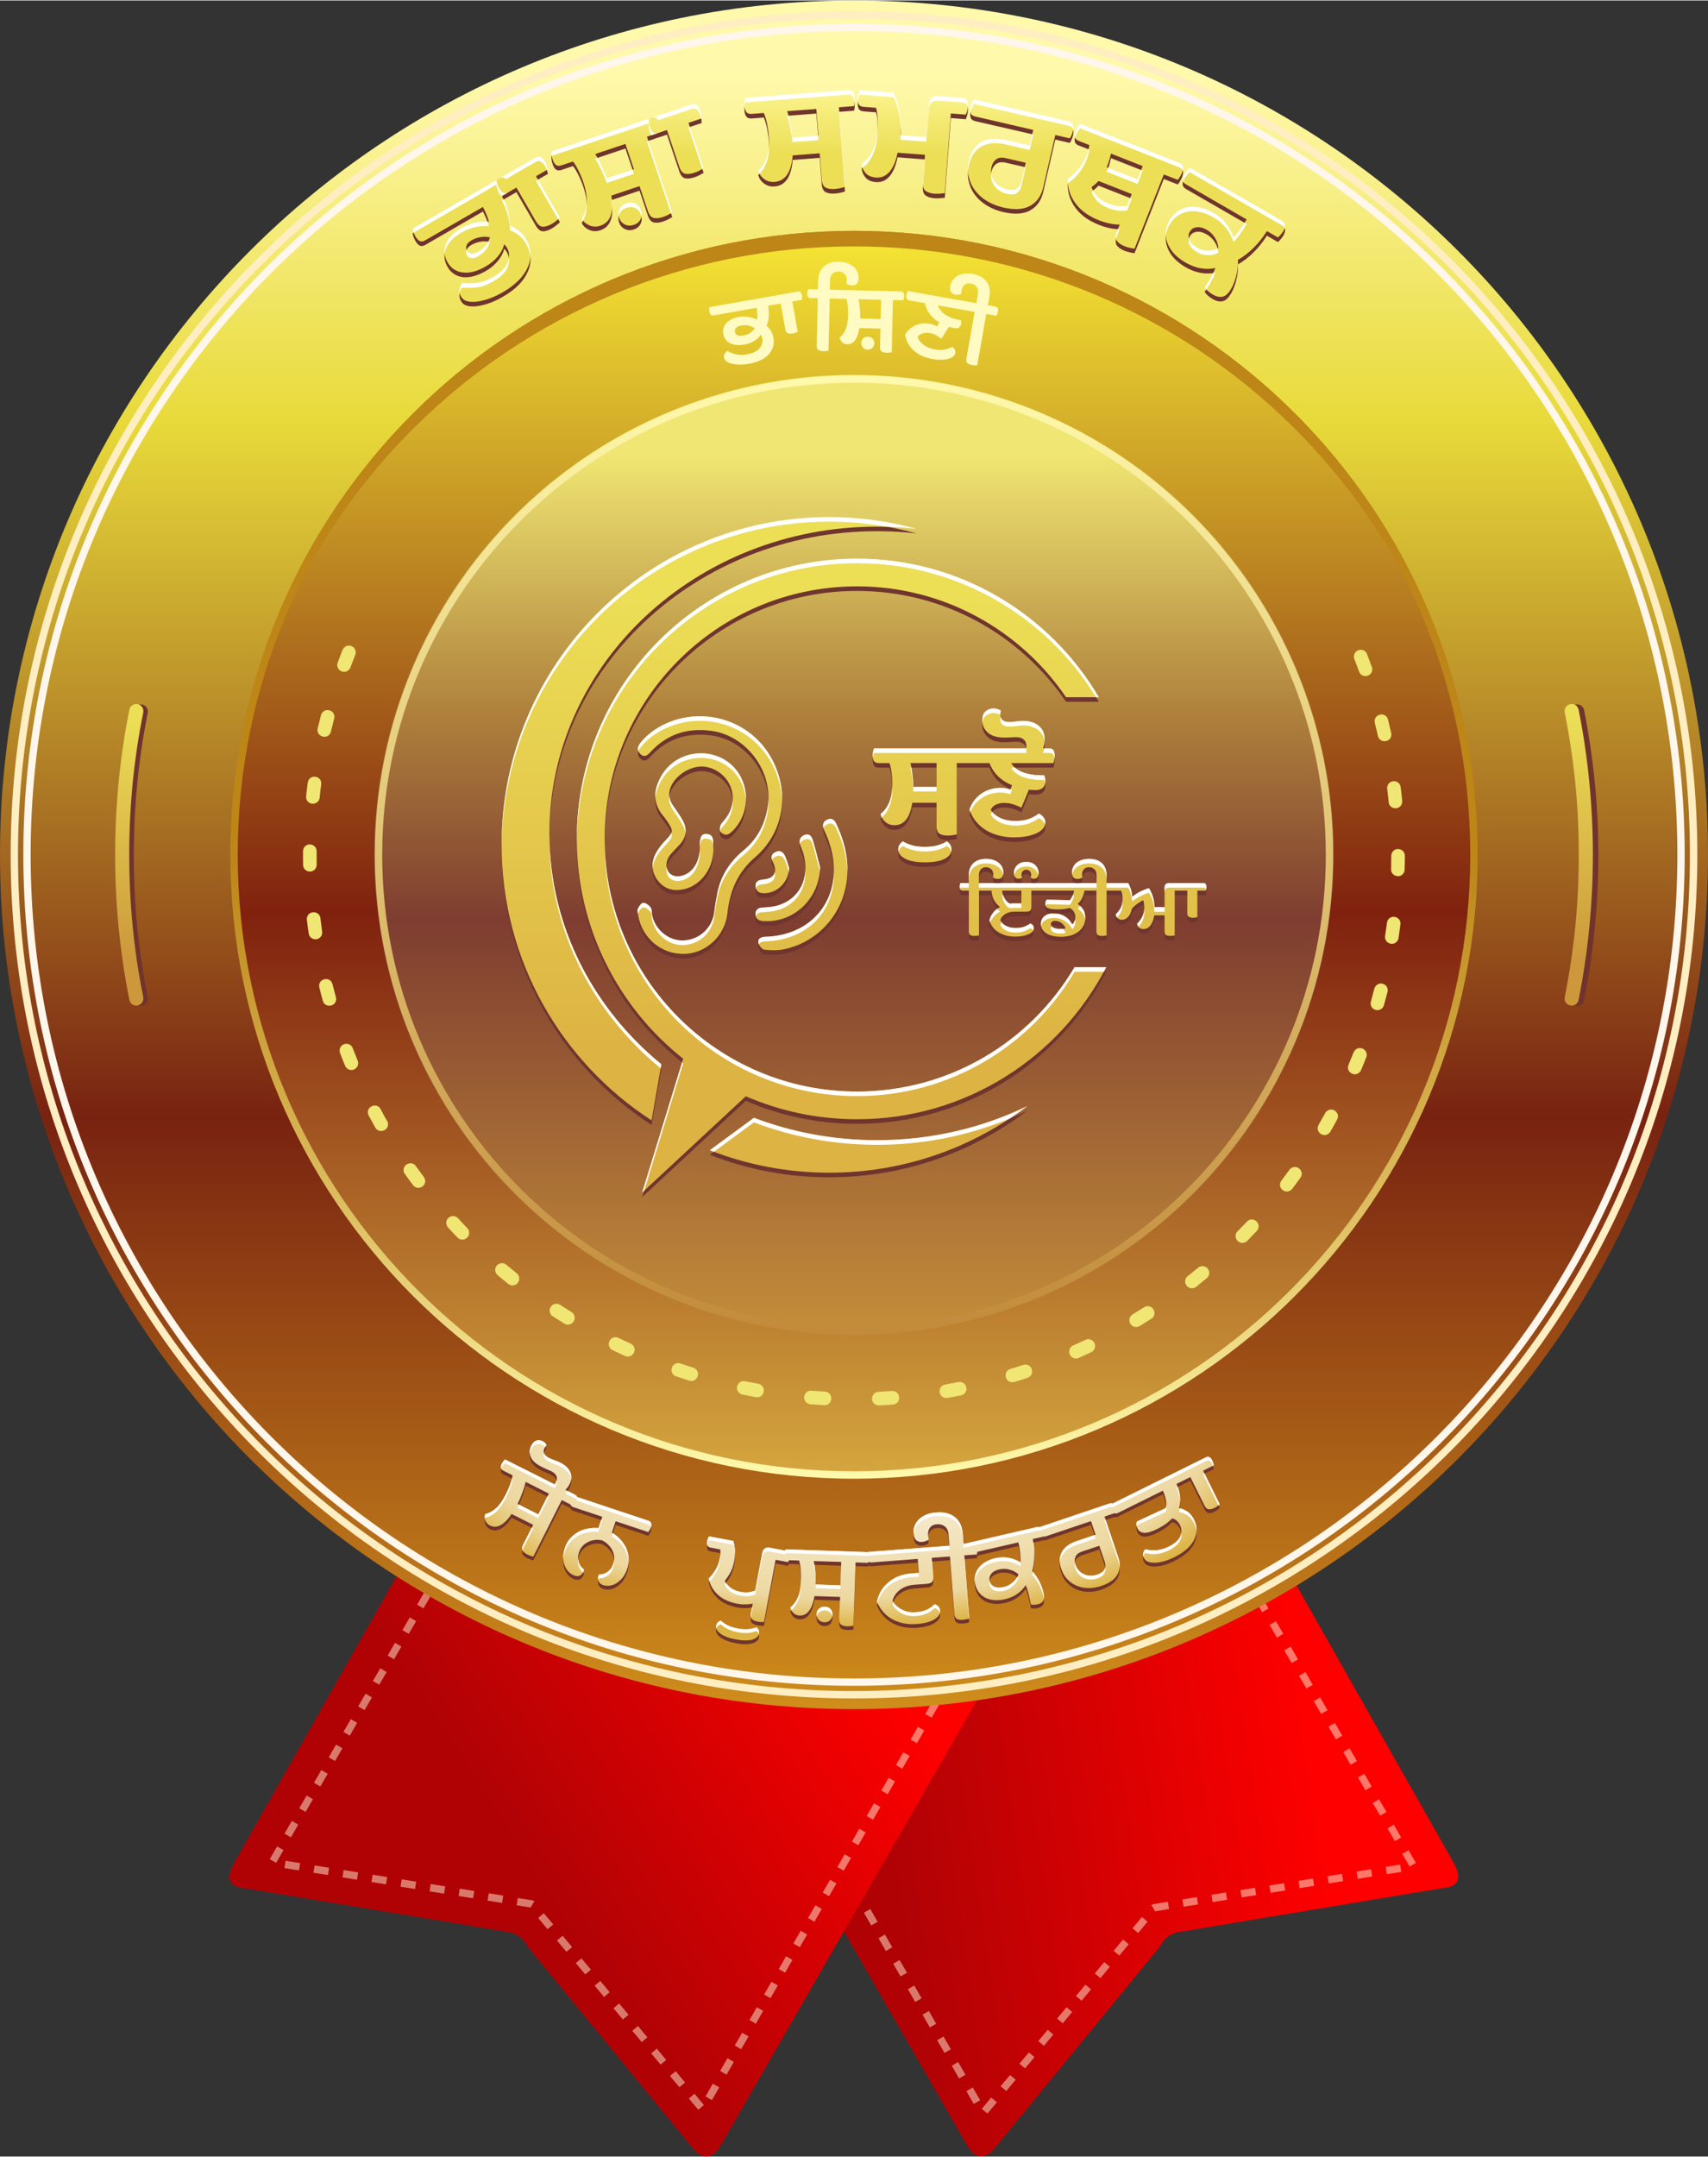 <?xml version="1.0" encoding="UTF-8"?>
<!DOCTYPE svg PUBLIC "-//W3C//DTD SVG 1.1//EN" "http://www.w3.org/Graphics/SVG/1.1/DTD/svg11.dtd">
<!-- Creator: CorelDRAW X7 -->
<svg xmlns="http://www.w3.org/2000/svg" xml:space="preserve" width="484px" height="611px" version="1.1" style="shape-rendering:geometricPrecision; text-rendering:geometricPrecision; image-rendering:optimizeQuality; fill-rule:evenodd; clip-rule:evenodd"
viewBox="0 0 19851 25049"
 xmlns:xlink="http://www.w3.org/1999/xlink">
 <rect x="0" y="0" width="19851" height="25049" fill="#333333" stroke="none"/>
 <defs>
  <style type="text/css">
   <![CDATA[
    .fil3 {fill:none}
    .fil5 {fill:#70342D}
    .fil20 {fill:#70352E}
    .fil15 {fill:#BD8617}
    .fil22 {fill:white}
    .fil16 {fill:#70342D;fill-rule:nonzero}
    .fil11 {fill:#F0E673;fill-rule:nonzero}
    .fil6 {fill:#FFEEC2;fill-rule:nonzero}
    .fil7 {fill:#FFF7EB;fill-rule:nonzero}
    .fil19 {fill:#FFFBC2;fill-rule:nonzero}
    .fil18 {fill:white;fill-rule:nonzero}
    .fil1 {fill:#FFF0D4;fill-rule:nonzero;fill-opacity:0.502}
    .fil13 {fill:url(#id0)}
    .fil10 {fill:url(#id1)}
    .fil12 {fill:url(#id2)}
    .fil8 {fill:url(#id3)}
    .fil2 {fill:url(#id4)}
    .fil4 {fill:url(#id5)}
    .fil9 {fill:url(#id6)}
    .fil14 {fill:url(#id7)}
    .fil0 {fill:url(#id8)}
    .fil23 {fill:url(#id9)}
    .fil21 {fill:url(#id10);fill-rule:nonzero}
    .fil17 {fill:url(#id11);fill-rule:nonzero}
   ]]>
  </style>
  <linearGradient id="id0" gradientUnits="userSpaceOnUse" x1="9925.61" y1="5260.23" x2="9925.61" y2="16070">
   <stop offset="0" style="stop-opacity:1; stop-color:#F0E673"/>
   <stop offset="0.278" style="stop-opacity:1; stop-color:#AF813C"/>
   <stop offset="0.502" style="stop-opacity:1; stop-color:#7E3D30"/>
   <stop offset="1" style="stop-opacity:1; stop-color:#CC983B"/>
  </linearGradient>
  <linearGradient id="id1" gradientUnits="userSpaceOnUse" x1="9925.61" y1="2762.7" x2="9925.8" y2="17759.6">
   <stop offset="0" style="stop-opacity:1; stop-color:#F5E534"/>
   <stop offset="0.522" style="stop-opacity:1; stop-color:#80210E"/>
   <stop offset="1" style="stop-opacity:1; stop-color:#DDB343"/>
  </linearGradient>
  <linearGradient id="id2" gradientUnits="userSpaceOnUse" x1="9930.64" y1="10002.9" x2="9930.64" y2="17146.7">
   <stop offset="0" style="stop-opacity:1; stop-color:#BD8617"/>
   <stop offset="0.569" style="stop-opacity:1; stop-color:#DEBF61"/>
   <stop offset="1" style="stop-opacity:1; stop-color:#FFF9AB"/>
  </linearGradient>
  <linearGradient id="id3" gradientUnits="userSpaceOnUse" x1="1653.67" y1="8311.78" x2="1663.45" y2="11139.5">
   <stop offset="0" style="stop-opacity:1; stop-color:#ECDF56"/>
   <stop offset="1" style="stop-opacity:1; stop-color:#CC983B"/>
  </linearGradient>
  <linearGradient id="id4" gradientUnits="userSpaceOnUse" x1="4987.74" y1="19835.9" x2="9018.96" y2="17266.8">
   <stop offset="0" style="stop-opacity:1; stop-color:#B00205"/>
   <stop offset="1" style="stop-opacity:1; stop-color:red"/>
  </linearGradient>
  <linearGradient id="id5" gradientUnits="userSpaceOnUse" x1="9962.55" y1="879.44" x2="9962.55" y2="19806.7">
   <stop offset="0" style="stop-opacity:1; stop-color:#FFF9AB"/>
   <stop offset="0.212" style="stop-opacity:1; stop-color:#E8DA3A"/>
   <stop offset="0.639" style="stop-opacity:1; stop-color:#782211"/>
   <stop offset="1" style="stop-opacity:1; stop-color:#CF8D1B"/>
  </linearGradient>
  <linearGradient id="id6" gradientUnits="userSpaceOnUse" xlink:href="#id3" x1="18500.8" y1="8311.78" x2="18510.6" y2="11139.5">
  </linearGradient>
  <linearGradient id="id7" gradientUnits="userSpaceOnUse" x1="10509.9" y1="4393.13" x2="10510.1" y2="15589.3">
   <stop offset="0" style="stop-opacity:1; stop-color:#FFF9AB"/>
   <stop offset="1" style="stop-opacity:1; stop-color:#C18A3A"/>
  </linearGradient>
  <linearGradient id="id8" gradientUnits="userSpaceOnUse" x1="15001.3" y1="18186.7" x2="9998.62" y2="18911">
   <stop offset="0" style="stop-opacity:1; stop-color:red"/>
   <stop offset="1" style="stop-opacity:1; stop-color:#B00205"/>
  </linearGradient>
  <radialGradient id="id9" gradientUnits="userSpaceOnUse" gradientTransform="matrix(0.013 0.579 -1.245 0.009 30341 10753)" cx="9819.33" cy="16587.8" r="4015.24" fx="9819.33" fy="16587.8">
   <stop offset="0" style="stop-opacity:1; stop-color:#FEFEFE"/>
   <stop offset="0.851" style="stop-opacity:1; stop-color:#EDD8A0"/>
   <stop offset="1" style="stop-opacity:1; stop-color:#DDB343"/>
  </radialGradient>
  <linearGradient id="id10" gradientUnits="userSpaceOnUse" x1="9094.05" y1="12218.8" x2="9094.1" y2="6843.21">
   <stop offset="0" style="stop-opacity:1; stop-color:#DDB343"/>
   <stop offset="1" style="stop-opacity:1; stop-color:#ECDF56"/>
  </linearGradient>
  <linearGradient id="id11" gradientUnits="userSpaceOnUse" x1="9389.3" y1="1787.98" x2="9389.3" y2="1089.08">
   <stop offset="0" style="stop-opacity:1; stop-color:#ECDF56"/>
   <stop offset="0.541" style="stop-opacity:1; stop-color:#F3E971"/>
   <stop offset="1" style="stop-opacity:1; stop-color:#FBF38C"/>
  </linearGradient>
 </defs>
 <g id="Layer_x0020_1">
  <g id="_896654760">
   <g>
    <path class="fil0" d="M9801 19242l-945 194 -261 53 -176 36 -158 32 -75 16 -23 5 76 130 1569 2726 1438 2498c81,126 175,155 288,53l1943 -2370c52,-98 130,-169 267,-181l3010 -502c198,-12 244,-112 139,-299l-1824 -3217 -61 -108 -9 -16 -33 -59 -25 -43 -32 6 -260 53 -140 29 -88 18 -4620 946z"/>
    <path class="fil1" d="M14498 18429l74 -43 -86 -147 -73 42 85 148zm-5915 1079l-74 42 85 149 74 -43 -85 -148zm170 296l-74 43 85 148 74 -43 -85 -148zm170 296l-74 43 85 148 74 -43 -85 -148zm171 297l-74 42 85 148 74 -42 -85 -148zm170 296l-74 42 85 148 74 -42 -85 -148zm170 296l-74 43 85 148 74 -43 -85 -148zm170 296l-74 43 85 148 74 -43 -85 -148zm171 296l-75 43 86 148 74 -42 -85 -149zm170 297l-74 42 85 148 74 -42 -85 -148zm170 296l-74 42 85 148 74 -42 -85 -148zm170 296l-74 43 85 148 74 -43 -85 -148zm170 296l-74 43 86 148 74 -43 -86 -148zm171 296l-74 43 85 148 74 -42 -85 -149zm170 297l-74 42 85 148 74 -42 -85 -148zm170 296l-74 42 85 148 74 -42 -85 -148zm170 296l-74 43 85 148 74 -43 -85 -148zm170 296l-74 43 85 148 75 -43 -86 -148zm105 248l65 55 110 -131 -66 -55 -109 131zm218 -262l66 55 110 -132 -66 -54 -110 131zm219 -262l66 54 109 -131 -65 -55 -110 132zm219 -263l66 55 109 -131 -65 -55 -110 131zm219 -262l66 55 109 -131 -65 -55 -110 131zm219 -262l66 55 109 -132 -65 -54 -110 131zm219 -262l66 54 109 -131 -65 -55 -110 132zm219 -263l66 55 109 -131 -65 -55 -110 131zm219 -262l66 55 109 -131 -65 -55 -110 131zm219 -262l13 11 30 54 163 -26 -13 -85 -179 29 -14 17zm361 -73l14 85 168 -27 -13 -85 -169 27zm338 -54l13 85 169 -27 -14 -85 -168 27zm337 -54l13 85 169 -27 -13 -85 -169 27zm337 -54l14 85 169 -27 -14 -85 -169 27zm338 -54l13 85 169 -27 -14 -85 -168 27zm337 -54l14 84 168 -27 -13 -84 -169 27zm337 -54l14 85 168 -27 -13 -85 -169 27zm338 -54l13 85 169 -27 -14 -85 -168 27zm279 -4l73 -42 -85 -148 -74 43 86 147zm-172 -295l74 -43 -86 -148 -73 43 85 148zm-171 -296l74 -43 -86 -147 -74 42 86 148zm-171 -295l73 -43 -85 -148 -74 43 86 148zm-172 -296l74 -43 -86 -148 -73 43 85 148zm-171 -296l74 -42 -86 -148 -74 43 86 147zm-171 -295l74 -43 -86 -148 -74 43 86 148zm-172 -296l74 -42 -85 -148 -74 43 85 147zm-171 -295l74 -43 -86 -148 -74 43 86 148zm-171 -296l74 -43 -86 -147 -74 42 86 148zm-172 -295l74 -43 -85 -148 -74 43 85 148z"/>
    <path class="fil2" d="M4674 18192c-651,1148 -1302,2296 -1952,3444 -106,187 -59,286 138,299 1004,167 2007,334 3011,501 137,13 215,84 267,182 647,790 1295,1580 1942,2370 113,102 208,72 289,-54 1027,-1784 2055,-3569 3082,-5354 -2259,-463 -4518,-925 -6777,-1388z"/>
    <path class="fil1" d="M5094 18385l-74 -42 85 -148 74 43 -85 147zm5915 1079l74 43 -85 148 -74 -43 85 -148zm-170 296l74 43 -85 148 -75 -43 86 -148zm-171 297l74 42 -85 148 -74 -42 85 -148zm-170 296l74 42 -85 148 -74 -42 85 -148zm-170 296l74 42 -85 149 -74 -43 85 -148zm-170 296l74 43 -85 148 -74 -43 85 -148zm-171 296l74 43 -85 148 -74 -42 85 -149zm-170 297l74 42 -85 148 -74 -42 85 -148zm-170 296l74 42 -85 148 -74 -42 85 -148zm-170 296l74 43 -85 148 -74 -43 85 -148zm-171 296l75 43 -86 148 -74 -43 85 -148zm-170 296l74 43 -85 148 -74 -42 85 -149zm-170 297l74 42 -85 148 -74 -42 85 -148zm-170 296l74 42 -85 149 -74 -43 85 -148zm-170 296l74 43 -86 148 -74 -43 86 -148zm-171 296l74 43 -85 148 -74 -43 85 -148zm-170 296l74 43 -85 148 -74 -43 85 -148zm-104 248l-65 55 -110 -131 66 -55 109 131zm-219 -262l-65 55 -110 -131 66 -55 109 131zm-219 -262l-65 54 -110 -131 66 -54 109 131zm-219 -263l-65 55 -110 -131 66 -55 109 131zm-219 -262l-65 55 -110 -131 66 -55 109 131zm-219 -262l-65 55 -110 -131 66 -55 109 131zm-218 -262l-66 55 -110 -132 66 -54 110 131zm-219 -262l-66 54 -109 -131 65 -55 110 132zm-219 -263l-66 55 -109 -131 65 -55 110 131zm-219 -262l-13 11 -31 54 -162 -26 13 -84 178 28 15 17zm-362 -73l-13 85 -169 -27 14 -85 168 27zm-337 -54l-13 85 -169 -27 13 -85 169 27zm-337 -54l-14 85 -168 -27 13 -85 169 27zm-338 -54l-13 85 -169 -27 14 -85 168 27zm-337 -54l-14 85 -168 -27 13 -85 169 27zm-337 -54l-14 85 -168 -27 13 -85 169 27zm-338 -54l-13 85 -169 -27 14 -85 168 27zm-337 -54l-13 85 -169 -27 13 -85 169 27zm-279 -3l-74 -43 86 -148 74 43 -86 148zm172 -296l-74 -43 85 -148 74 43 -85 148zm171 -296l-74 -42 86 -148 73 43 -85 147zm171 -295l-74 -43 86 -148 74 43 -86 148zm171 -296l-73 -43 85 -147 74 42 -86 148zm172 -295l-74 -43 86 -148 73 43 -85 148zm171 -296l-74 -43 86 -148 74 43 -86 148zm171 -296l-74 -42 86 -148 74 43 -86 147zm172 -295l-74 -43 85 -148 74 43 -85 148zm171 -296l-74 -42 86 -148 74 43 -86 147zm171 -295l-74 -43 86 -148 74 43 -86 148z"/>
   </g>
   <circle class="fil3" cx="9925" cy="9849" r="9849"/>
   <path class="fil4" d="M9925 0c5482,0 9926,4444 9926,9925 0,5482 -4444,9926 -9926,9926 -5481,0 -9925,-4444 -9925,-9926 0,-5481 4444,-9925 9925,-9925zm0 2707c3987,0 7219,3232 7219,7218 0,3987 -3232,7219 -7219,7219 -3986,0 -7218,-3232 -7218,-7219 0,-3986 3232,-7218 7218,-7218z"/>
   <path class="fil5" d="M1717 11585c-54,-272 -95,-547 -122,-823 -27,-276 -40,-554 -40,-831 0,-278 13,-556 40,-832 27,-276 68,-551 122,-823 9,-44 -20,-87 -64,-96 -45,-9 -88,20 -97,64 -55,277 -96,557 -124,839 -28,281 -42,564 -42,848 0,283 14,566 42,847 28,282 69,562 124,839 9,44 52,73 97,64 44,-9 73,-52 64,-96z"/>
   <path class="fil6" d="M9925 124c2707,0 5157,1097 6931,2871 1774,1773 2871,4224 2871,6930 0,2707 -1097,5157 -2871,6931 -1774,1774 -4224,2871 -6931,2871 -2706,0 -5157,-1097 -6930,-2871 -1774,-1774 -2871,-4224 -2871,-6931 0,-2706 1097,-5157 2871,-6930 1773,-1774 4224,-2871 6930,-2871zm6871 2931c-1759,-1758 -4188,-2846 -6871,-2846 -2683,0 -5112,1088 -6870,2846 -1758,1758 -2846,4187 -2846,6870 0,2683 1088,5112 2846,6871 1758,1758 4187,2845 6870,2845 2683,0 5112,-1087 6871,-2845 1758,-1759 2845,-4188 2845,-6871 0,-2683 -1087,-5112 -2845,-6870z"/>
   <path class="fil7" d="M9925 271c2666,0 5080,1080 6827,2827 1747,1748 2828,4161 2828,6827 0,2667 -1081,5080 -2828,6827 -1747,1747 -4160,2828 -6827,2828 -2666,0 -5079,-1081 -6827,-2828 -1747,-1747 -2827,-4161 -2827,-6827 0,-2666 1080,-5079 2827,-6827 1748,-1747 4161,-2827 6827,-2827zm6767 2888c-1732,-1732 -4124,-2803 -6767,-2803 -2642,0 -5034,1071 -6766,2803 -1732,1732 -2803,4124 -2803,6766 0,2643 1071,5035 2803,6767 1732,1732 4124,2803 6766,2803 2643,0 5035,-1071 6767,-2803 1732,-1732 2803,-4124 2803,-6767 0,-2642 -1071,-5034 -2803,-6766z"/>
   <path class="fil5" d="M18250 8276c54,272 95,547 122,823 27,276 40,554 40,832 0,277 -13,555 -40,831 -27,276 -68,551 -122,823 -9,44 20,87 64,96 45,9 88,-20 97,-64 55,-277 96,-557 124,-838 28,-282 42,-565 42,-848 0,-284 -14,-567 -42,-848 -28,-282 -69,-561 -124,-839 -9,-44 -52,-73 -97,-64 -44,9 -73,52 -64,96z"/>
   <path class="fil8" d="M1665 11580c-55,-272 -96,-547 -123,-823 -27,-276 -40,-554 -40,-832 0,-277 13,-555 40,-831 27,-276 68,-551 123,-823 8,-44 -20,-87 -65,-96 -44,-9 -88,20 -96,64 -56,277 -97,557 -125,838 -27,282 -41,565 -41,848 0,284 14,567 41,848 28,282 69,561 125,839 8,44 52,73 96,64 44,-9 73,-52 65,-96z"/>
   <path class="fil9" d="M18186 8271c54,272 95,547 123,823 27,276 40,554 40,831 0,278 -13,556 -40,832 -28,276 -69,551 -123,823 -9,44 20,87 65,96 44,9 87,-20 96,-64 55,-278 97,-557 124,-839 28,-281 42,-564 42,-848 0,-283 -14,-566 -42,-848 -27,-281 -69,-561 -124,-838 -9,-44 -52,-73 -96,-64 -45,9 -74,52 -65,96z"/>
   <circle class="fil10" cx="9925" cy="9925" r="7226"/>
   <path class="fil11" d="M15888 7594c-30,-80 -152,-60 -152,30 0,10 1,18 5,27 19,49 37,98 55,147 35,91 173,51 151,-47l-3 -8c-18,-50 -37,-100 -56,-149zm-11759 9c13,-35 2,-72 -28,-94 -44,-29 -98,-13 -119,35 -20,50 -39,99 -57,149 -31,81 76,149 136,76 5,-6 9,-13 12,-21 18,-48 37,-97 56,-145zm-245 739c23,-83 -94,-140 -145,-59 -3,7 -6,12 -8,20 -13,51 -26,103 -39,155 -21,96 120,140 153,40 13,-52 26,-104 39,-156zm-151 765c13,-95 -128,-128 -155,-28l-1 8c-7,53 -14,105 -19,158 -3,30 9,57 33,73 48,35 119,2 124,-56 5,-52 11,-104 18,-155zm-53 777c0,-83 -114,-111 -152,-32 -4,11 -6,20 -6,32 -1,53 0,106 1,159 4,101 148,104 157,4 2,-54 -1,-109 0,-163zm44 778c-13,-97 -158,-90 -158,12 5,54 14,112 22,166 2,17 12,35 25,47 56,49 141,4 131,-70 -7,-52 -14,-103 -20,-155zm140 766c-26,-98 -172,-65 -153,36 12,52 26,106 41,158 24,88 159,71 155,-27 -1,-6 -2,-10 -3,-16 -14,-50 -27,-100 -40,-151zm235 743c-30,-77 -148,-61 -152,27 0,12 1,20 5,31 19,50 39,99 59,148 16,37 56,57 95,46 45,-13 69,-64 51,-107 -20,-48 -39,-96 -58,-145zm325 709c-46,-84 -175,-28 -144,63 1,4 3,8 5,12 25,47 51,93 77,140 40,73 160,39 147,-53 -2,-10 -5,-17 -10,-26 -25,-37 -53,-95 -75,-136zm410 663c-47,-69 -162,-23 -141,65 3,10 6,17 13,26 30,44 62,87 94,129 58,75 173,5 134,-80 -2,-5 -5,-10 -8,-14 -31,-42 -62,-84 -92,-126zm490 606c-63,-66 -170,6 -128,90 4,7 7,11 12,17 36,39 72,78 109,116 66,67 175,-15 122,-100 -3,-3 -6,-7 -9,-10 -36,-37 -71,-75 -106,-113zm561 540c-51,-46 -136,-3 -129,66 1,21 12,41 28,54 40,35 81,69 123,102 38,30 91,21 116,-20 21,-33 13,-79 -17,-103 -41,-33 -81,-66 -121,-99zm625 465c-34,-21 -76,-15 -102,15 -32,35 -24,92 16,118 45,29 90,57 135,85 73,46 161,-46 101,-119 -5,-6 -11,-11 -18,-15 -44,-28 -88,-55 -132,-84zm678 384c-83,-40 -156,72 -83,133 5,4 9,7 15,9 48,24 96,46 144,68 88,38 155,-81 78,-136 -4,-3 -8,-6 -13,-8 -47,-21 -94,-43 -141,-66zm721 298c-92,-30 -147,95 -64,144 5,2 8,4 13,5 50,17 101,34 152,50 88,28 145,-96 62,-144 -5,-3 -10,-5 -15,-7 -50,-15 -99,-32 -148,-48zm751 206c-81,-19 -135,93 -57,144 9,5 15,8 25,10 52,11 105,21 157,31 92,16 133,-115 42,-152 -5,-2 -9,-3 -14,-4 -51,-9 -102,-19 -153,-29zm772 110c-91,-8 -122,123 -30,154 6,2 11,3 17,3 54,4 107,8 160,11 88,4 117,-119 31,-153 -7,-3 -15,-4 -23,-5 -52,-3 -104,-6 -155,-10zm778 13c-87,3 -104,130 -17,155 9,2 16,3 25,2 53,-2 107,-5 160,-9 95,-8 99,-149 -2,-158 -3,0 -7,0 -10,0 -52,4 -104,7 -156,10zm775 -85c-91,16 -85,152 13,157 5,0 10,-1 15,-2 52,-9 104,-18 157,-29 99,-23 73,-169 -29,-155 -52,10 -104,20 -156,29zm758 -181c-94,30 -60,171 39,153 52,-13 109,-33 160,-50 80,-26 69,-150 -24,-154 -10,0 -17,1 -26,4 -49,17 -99,33 -149,47zm730 -273c-79,34 -52,160 42,151 8,-1 15,-3 23,-6 48,-22 97,-45 145,-67 18,-9 31,-23 39,-42 27,-67 -42,-132 -107,-101 -47,22 -94,44 -142,65zm691 -361c-80,51 -23,172 67,142 5,-2 9,-4 15,-7 45,-27 90,-56 135,-84 71,-45 31,-157 -54,-145 -12,2 -21,5 -31,12 -44,28 -88,55 -132,82zm640 -444c-68,53 -11,166 77,136 8,-4 14,-7 21,-12 42,-34 83,-67 124,-101 24,-21 34,-51 25,-82 -15,-55 -82,-76 -126,-39 -40,33 -81,66 -121,98zm579 -521c-63,63 15,171 98,123 6,-3 10,-7 15,-12 38,-38 74,-77 111,-116 64,-72 -28,-173 -106,-116 -3,3 -6,5 -10,9 -35,38 -71,75 -108,112zm510 -589c-52,66 28,162 106,114 8,-5 14,-11 20,-19 32,-42 64,-85 95,-128 55,-80 -49,-168 -119,-103 -3,3 -7,7 -9,11 -31,42 -62,84 -93,125zm432 -648c-48,88 74,166 134,84 28,-46 55,-97 81,-145 45,-81 -66,-161 -130,-88 -3,4 -6,8 -8,13 -25,45 -51,90 -77,136zm348 -697c-35,81 75,152 135,79 5,-6 8,-11 11,-18 21,-49 40,-99 60,-148 33,-87 -83,-150 -138,-74 -3,5 -6,10 -9,16 -20,46 -39,98 -59,145zm260 -735c-10,34 4,69 34,88 44,27 104,5 117,-45 15,-52 28,-103 42,-155 21,-77 -79,-136 -137,-69 -8,10 -12,18 -16,30 -13,50 -26,101 -40,151zm165 -762c-11,85 98,125 144,55 6,-10 11,-20 12,-31 8,-53 16,-106 22,-159 12,-87 -112,-126 -151,-40 -2,7 -4,13 -5,21 -7,51 -14,103 -22,154zm70 -776c-4,83 113,114 150,36 5,-11 7,-20 7,-32 2,-53 3,-106 3,-160 0,-81 -110,-111 -150,-35 -5,12 -8,22 -8,35 0,52 -1,104 -2,156zm-28 -779c7,89 139,99 156,5 1,-7 2,-13 1,-20 -5,-53 -11,-106 -18,-159 -12,-95 -152,-92 -157,8 0,4 0,8 1,11 6,52 12,104 17,155zm-125 -769c22,93 165,76 156,-27l-2 -8c-12,-52 -24,-104 -37,-156 -27,-98 -172,-65 -154,36 12,52 25,103 37,155z"/>
   <path class="fil12" d="M9925 2677c2002,0 3814,812 5126,2123 1311,1312 2123,3124 2123,5125 0,2002 -812,3814 -2123,5126 -1312,1311 -3124,2123 -5126,2123 -2001,0 -3813,-812 -5125,-2123 -1311,-1312 -2123,-3124 -2123,-5126 0,-2001 812,-3813 2123,-5125 1312,-1311 3124,-2123 5125,-2123zm0 86c3956,0 7163,3207 7163,7162 0,3956 -3207,7163 -7163,7163 -3955,0 -7162,-3207 -7162,-7163 0,-3955 3207,-7162 7162,-7162z"/>
   <circle class="fil13" cx="9925" cy="9925" r="5576"/>
   <path class="fil14" d="M9925 4356c1538,0 2931,623 3939,1631 1007,1008 1631,2401 1631,3938 0,1538 -624,2931 -1631,3938 -1008,1008 -2401,1632 -3939,1632 -1537,0 -2930,-624 -3938,-1632 -1007,-1007 -1631,-2400 -1631,-3938 0,-1537 624,-2930 1631,-3938 1008,-1007 2401,-1631 3938,-1631zm0 85c3029,0 5484,2456 5484,5484 0,3029 -2455,5484 -5484,5484 -3028,0 -5483,-2455 -5483,-5484 0,-3028 2455,-5484 5483,-5484z"/>
   <path class="fil15" d="M9925 2677c4001,0 7244,3235 7244,7226 0,30 -1,60 -1,90 -49,-3950 -3272,-7136 -7243,-7136 -3970,0 -7194,3186 -7242,7136 0,-30 -1,-60 -1,-90 0,-3991 3243,-7226 7243,-7226z"/>
  </g>
  <g id="_896658168">
   <path class="fil16" d="M5833 2325c34,62 59,123 73,183 14,60 21,113 19,161 37,13 72,33 105,59 33,25 61,58 84,98 31,53 48,108 51,163 3,55 -7,110 -31,163 -23,53 -59,105 -107,154 -49,49 -109,94 -182,136 -70,41 -139,71 -207,90 -68,19 -123,26 -166,22 -31,-2 -55,-9 -72,-19 -18,-10 -32,-25 -43,-45 -15,-24 -20,-51 -16,-81 4,-29 15,-54 31,-75 46,7 100,7 162,0 63,-6 130,-30 203,-72 84,-49 139,-104 163,-166 24,-62 22,-118 -8,-169 -5,-9 -10,-17 -16,-24 -5,-7 -11,-13 -17,-18 -9,46 -33,92 -70,138 -37,46 -85,87 -146,122 -46,26 -90,45 -133,57 -43,12 -84,16 -123,13 -39,-4 -74,-15 -106,-35 -31,-19 -58,-47 -79,-84 -41,-71 -47,-142 -19,-213 28,-71 88,-133 179,-186 59,-34 116,-56 171,-66 56,-11 105,-13 149,-8 -6,-25 -15,-53 -28,-83 -12,-30 -26,-59 -41,-88l-670 388c-25,14 -46,17 -65,8 -18,-9 -35,-28 -51,-56 -7,-11 -13,-25 -20,-43 -7,-18 -10,-33 -10,-46l1005 -582c23,-13 43,-14 61,-5 18,10 34,28 49,54 8,13 15,29 21,47 6,18 10,32 12,43l-112 65zm-273 646c32,-19 60,-42 84,-70 23,-28 40,-60 50,-96 -37,-8 -74,-9 -112,-2 -38,7 -71,19 -99,35 -32,18 -52,38 -60,60 -8,23 -7,43 4,61 12,21 29,33 52,35 22,3 49,-5 81,-23zm669 -876l279 482c-10,8 -23,19 -39,33 -17,14 -35,27 -54,38 -40,23 -75,35 -106,34 -30,-1 -57,-23 -83,-68l-224 -387 -88 51c-25,14 -46,17 -64,9 -18,-9 -35,-26 -51,-53 -7,-12 -13,-28 -20,-46 -6,-19 -10,-34 -11,-47l453 -262c24,-14 45,-16 63,-8 19,9 36,28 51,55 7,12 14,27 21,45 7,18 11,33 12,44l-139 80zm1290 -458l294 880c-10,6 -24,14 -44,25 -20,10 -40,19 -62,26 -43,15 -80,18 -110,11 -29,-7 -52,-35 -68,-82l-96 -287 -328 110c33,193 -9,310 -128,350 -45,15 -88,14 -128,-4 -40,-17 -70,-44 -88,-80 32,-45 51,-103 57,-174 6,-71 -6,-152 -37,-243 -11,-36 -28,-77 -50,-124 -22,-47 -45,-87 -71,-121l-134 45c-27,9 -49,7 -65,-5 -16,-13 -29,-34 -39,-65 -4,-12 -8,-28 -11,-46 -3,-19 -3,-35 -1,-48l1158 -387c27,-9 48,-7 64,6 16,12 29,33 39,63 4,14 8,31 11,49 3,19 4,34 2,45l-165 56zm-151 377l-99 -294 -351 118c15,23 28,47 41,72 13,25 26,51 38,76 11,25 22,49 32,72 9,23 17,44 23,62l316 -106zm-173 563c-12,-36 -10,-69 6,-101 16,-32 43,-54 81,-67 38,-12 73,-11 104,5 31,16 52,42 64,78 12,35 11,69 -4,101 -15,32 -42,55 -80,68 -38,12 -73,10 -105,-6 -32,-16 -54,-42 -66,-78zm807 -1102l176 528c-11,6 -26,14 -45,25 -19,10 -39,19 -61,26 -44,15 -80,18 -110,12 -29,-7 -52,-35 -68,-83l-142 -424 -96 32c-27,9 -49,8 -65,-4 -16,-12 -29,-33 -38,-63 -5,-13 -8,-29 -11,-49 -3,-19 -3,-35 -2,-47l497 -167c26,-8 47,-7 63,6 16,12 29,33 39,63 5,13 8,29 12,49 3,19 4,34 2,46l-151 50zm1525 354l-314 24c-16,196 -86,299 -211,308 -47,4 -88,-8 -123,-35 -35,-27 -57,-60 -66,-99 43,-36 75,-88 99,-155 23,-67 31,-149 23,-245 -2,-37 -9,-81 -18,-132 -10,-51 -23,-96 -40,-135l-140 11c-29,2 -49,-5 -62,-21 -13,-16 -20,-40 -23,-72 0,-13 0,-29 2,-48 1,-19 5,-34 10,-46l1188 -90c29,-2 49,5 61,21 12,16 19,40 21,71 1,15 1,32 -1,51 -1,19 -4,33 -7,44l-176 13 71 925c-11,4 -28,8 -49,14 -22,5 -44,9 -66,10 -46,4 -83,-2 -110,-16 -27,-14 -42,-46 -46,-96l-23 -302zm-15 -206l-24 -309 -339 26c8,25 16,52 22,80 7,28 13,55 18,83 5,27 9,53 13,78 4,24 7,46 8,65l302 -23zm1349 675c-45,-4 -79,-14 -104,-33 -24,-18 -34,-52 -31,-102l25 -316 -319 -25c-21,102 -53,176 -96,224 -43,48 -94,69 -156,64 -53,-4 -94,-21 -121,-53 -27,-32 -42,-68 -44,-108 48,-29 88,-75 121,-139 33,-63 54,-143 61,-239 3,-40 4,-86 3,-137 -1,-50 -7,-95 -18,-134l-143 -11c-29,-2 -48,-12 -58,-29 -10,-18 -14,-43 -11,-76 1,-12 4,-28 8,-46 5,-19 10,-33 16,-44l391 30c12,22 24,50 35,83 12,34 21,72 29,115 8,42 14,89 17,139 3,51 3,103 -1,157l301 23 29 -373c2,-39 13,-67 32,-83 19,-17 49,-24 89,-21l266 20c27,2 46,12 56,30 10,18 13,42 11,73 -1,15 -4,32 -9,50 -6,19 -10,33 -15,43l-174 -14 -70 926c-13,1 -31,3 -53,5 -22,2 -44,3 -67,1zm1404 -682l-140 608c-23,99 -73,170 -150,214 -77,44 -183,51 -317,20 -68,-16 -130,-41 -186,-74 -56,-34 -102,-74 -138,-122 -36,-47 -61,-100 -75,-160 -14,-59 -13,-122 3,-191 24,-104 73,-176 147,-216 74,-41 167,-49 278,-23l280 65 42 -180 -674 -155c-28,-7 -46,-19 -53,-39 -7,-19 -7,-44 0,-76 3,-12 8,-27 15,-44 8,-18 16,-32 24,-41l1097 253c50,12 68,49 53,113 -3,14 -9,30 -16,48 -7,18 -15,31 -22,39l-168 -39zm-564 630c49,11 87,9 115,-7 27,-16 45,-43 54,-79l51 -222 -231 -53c-48,-11 -85,-6 -112,14 -28,21 -45,49 -53,84 -8,35 -9,66 -2,96 7,29 19,55 36,77 17,23 38,42 63,57 25,16 51,27 79,33zm1074 362c-125,-49 -218,-117 -279,-203 -61,-85 -90,-178 -87,-278 44,-31 86,-70 125,-115 39,-46 70,-99 93,-159 8,-18 14,-38 21,-58 6,-21 10,-41 13,-62l-123 -48c-27,-10 -42,-26 -46,-45 -5,-20 -1,-45 11,-76 5,-11 12,-25 22,-42 9,-16 19,-28 29,-37l1151 453c25,10 40,25 44,45 3,19 0,44 -12,73 -5,14 -13,29 -23,45 -10,17 -18,29 -25,37l-163 -64 -340 863c-11,-1 -28,-5 -49,-9 -22,-5 -44,-11 -65,-19 -43,-17 -73,-38 -91,-62 -18,-25 -18,-61 0,-107l33 -84c-31,2 -69,-1 -113,-10 -43,-9 -85,-22 -126,-38zm109 -195c42,16 82,26 119,30 38,3 70,2 97,-4l53 -136 -386 -152c-12,14 -25,26 -38,37 -13,11 -27,22 -42,32 7,28 25,61 56,99 31,38 78,69 141,94zm-22 -423l359 141 60 -154 -369 -145c-5,20 -10,40 -15,61 -6,21 -12,40 -19,57l-16 40zm1862 743c-43,69 -93,132 -151,190 -57,58 -119,106 -185,143 2,62 -4,122 -19,181 -14,59 -34,110 -58,152 -32,55 -65,87 -100,95 -35,8 -73,0 -115,-24 -19,-11 -38,-24 -56,-40 -18,-15 -31,-31 -39,-47 11,-13 21,-27 30,-42 9,-14 18,-30 28,-46 11,-19 22,-39 34,-62 13,-22 23,-46 32,-72 -49,13 -104,14 -164,5 -60,-10 -121,-32 -182,-67 -53,-31 -97,-66 -133,-104 -35,-39 -61,-80 -77,-123 -17,-43 -23,-88 -19,-133 3,-44 17,-89 42,-132 26,-45 57,-80 95,-105 37,-26 78,-42 123,-50 44,-7 92,-5 142,7 51,11 101,32 152,61 60,35 109,77 148,127 40,50 67,103 84,159 28,-28 55,-61 81,-98 26,-38 50,-74 72,-111l-704 -406c-25,-15 -38,-32 -40,-52 -1,-20 6,-45 23,-73 6,-11 15,-24 27,-38 12,-15 24,-26 35,-32l1068 616c24,13 36,30 37,51 2,20 -5,44 -21,71 -8,13 -17,26 -29,40 -11,13 -22,24 -33,33l-128 -74zm-810 192c40,23 83,34 127,34 44,0 84,-9 119,-27 -2,-43 -15,-84 -40,-123 -25,-39 -56,-69 -93,-90 -44,-25 -83,-36 -119,-31 -36,5 -62,22 -79,51 -18,30 -19,62 -5,96 15,34 45,64 90,90z"/>
   <path class="fil17" d="M5833 2272c34,62 59,123 73,183 14,60 21,113 19,160 37,14 72,34 105,59 33,26 61,59 84,99 31,53 48,107 51,163 3,55 -7,110 -31,163 -23,53 -59,104 -107,153 -49,49 -109,95 -182,137 -70,41 -139,71 -207,90 -68,19 -123,26 -166,22 -31,-3 -55,-9 -72,-19 -18,-10 -32,-25 -43,-45 -15,-25 -20,-52 -16,-81 4,-29 15,-54 31,-75 46,6 100,6 162,0 63,-6 130,-30 203,-72 84,-49 139,-105 163,-166 24,-62 22,-119 -8,-170 -5,-8 -10,-16 -16,-23 -5,-7 -11,-13 -17,-18 -9,46 -33,92 -70,138 -37,46 -85,86 -146,121 -46,27 -90,46 -133,58 -43,12 -84,16 -123,12 -39,-3 -74,-15 -106,-34 -31,-19 -58,-48 -79,-84 -41,-71 -47,-142 -19,-213 28,-71 88,-133 179,-186 59,-34 116,-56 171,-67 56,-10 105,-13 149,-7 -6,-26 -15,-53 -28,-83 -12,-30 -26,-59 -41,-88l-670 387c-25,15 -46,18 -65,9 -18,-9 -35,-28 -51,-56 -7,-11 -13,-25 -20,-43 -7,-18 -10,-33 -10,-46l1005 -582c23,-13 43,-15 61,-5 18,10 34,28 49,54 8,13 15,29 21,47 6,18 10,32 12,43l-112 65zm-273 646c32,-19 60,-42 84,-70 23,-28 40,-60 50,-96 -37,-8 -74,-9 -112,-2 -38,7 -71,18 -99,35 -32,18 -52,38 -60,60 -8,22 -7,43 4,61 12,21 29,32 52,35 22,3 49,-5 81,-23zm669 -876l279 481c-10,9 -23,20 -39,34 -17,14 -35,27 -54,38 -40,23 -75,34 -106,34 -30,-1 -57,-24 -83,-68l-224 -387 -88 51c-25,14 -46,17 -64,9 -18,-9 -35,-27 -51,-54 -7,-12 -13,-27 -20,-46 -6,-18 -10,-34 -11,-46l453 -263c24,-13 45,-16 63,-7 19,9 36,27 51,54 7,12 14,27 21,46 7,18 11,33 12,44l-139 80zm1290 -459l294 881c-10,6 -24,14 -44,24 -20,11 -40,20 -62,27 -43,15 -80,18 -110,11 -29,-7 -52,-35 -68,-82l-96 -287 -328 110c33,193 -9,310 -128,350 -45,15 -88,13 -128,-4 -40,-18 -70,-44 -88,-81 32,-45 51,-103 57,-173 6,-71 -6,-152 -37,-244 -11,-35 -28,-77 -50,-123 -22,-47 -45,-88 -71,-121l-134 44c-27,10 -49,8 -65,-5 -16,-12 -29,-34 -39,-65 -4,-11 -8,-27 -11,-46 -3,-18 -3,-34 -1,-47l1158 -387c27,-9 48,-7 64,5 16,13 29,34 39,64 4,14 8,30 11,49 3,19 4,34 2,45l-165 55zm-151 378l-99 -294 -351 117c15,23 28,47 41,73 13,25 26,50 38,75 11,26 22,50 32,73 9,23 17,44 23,61l316 -105zm-173 563c-12,-36 -10,-70 6,-101 16,-32 43,-54 81,-67 38,-13 73,-11 104,5 31,16 52,42 64,77 12,36 11,70 -4,102 -15,32 -42,55 -80,67 -38,13 -73,11 -105,-5 -32,-17 -54,-43 -66,-78zm807 -1102l176 527c-11,7 -26,15 -45,25 -19,11 -39,19 -61,27 -44,14 -80,18 -110,12 -29,-7 -52,-35 -68,-84l-142 -424 -96 33c-27,9 -49,7 -65,-5 -16,-11 -29,-32 -38,-62 -5,-13 -8,-29 -11,-49 -3,-19 -3,-35 -2,-48l497 -166c26,-9 47,-7 63,6 16,12 29,33 39,63 5,13 8,29 12,49 3,19 4,34 2,45l-151 51zm1525 354l-314 24c-16,196 -86,298 -211,308 -47,3 -88,-8 -123,-35 -35,-27 -57,-60 -66,-100 43,-36 75,-87 99,-154 23,-67 31,-149 23,-245 -2,-37 -9,-82 -18,-132 -10,-51 -23,-96 -40,-135l-140 11c-29,2 -49,-5 -62,-21 -13,-16 -20,-40 -23,-73 0,-12 0,-28 2,-47 1,-19 5,-34 10,-46l1188 -90c29,-2 49,5 61,21 12,16 19,39 21,71 1,15 1,32 -1,50 -1,19 -4,34 -7,44l-176 14 71 925c-11,4 -28,8 -49,13 -22,6 -44,9 -66,11 -46,4 -83,-2 -110,-16 -27,-14 -42,-47 -46,-97l-23 -301zm-15 -206l-24 -309 -339 25c8,26 16,53 22,81 7,27 13,55 18,82 5,27 9,54 13,78 4,25 7,47 8,66l302 -23zm1349 675c-45,-4 -79,-15 -104,-33 -24,-18 -34,-52 -31,-102l25 -317 -319 -24c-21,102 -53,176 -96,224 -43,47 -94,69 -156,64 -53,-4 -94,-22 -121,-53 -27,-32 -42,-68 -44,-108 48,-29 88,-76 121,-139 33,-63 54,-143 61,-239 3,-40 4,-86 3,-137 -1,-51 -7,-95 -18,-134l-143 -11c-29,-2 -48,-12 -58,-30 -10,-17 -14,-42 -11,-75 1,-12 4,-28 8,-46 5,-19 10,-34 16,-44l391 29c12,23 24,50 35,84 12,34 21,72 29,114 8,43 14,90 17,140 3,51 3,103 -1,156l301 23 29 -373c2,-38 13,-66 32,-83 19,-17 49,-23 89,-20l266 20c27,2 46,12 56,30 10,17 13,42 11,73 -1,15 -4,32 -9,50 -6,19 -10,33 -15,42l-174 -13 -70 926c-13,1 -31,3 -53,5 -22,2 -44,2 -67,1zm1404 -682l-140 608c-23,99 -73,170 -150,214 -77,44 -183,51 -317,20 -68,-16 -130,-41 -186,-74 -56,-34 -102,-74 -138,-122 -36,-47 -61,-101 -75,-160 -14,-59 -13,-123 3,-191 24,-104 73,-176 147,-217 74,-40 167,-48 278,-22l280 64 42 -179 -674 -156c-28,-6 -46,-19 -53,-38 -7,-19 -7,-44 0,-76 3,-12 8,-27 15,-45 8,-17 16,-31 24,-40l1097 253c50,11 68,49 53,112 -3,15 -9,31 -16,49 -7,17 -15,30 -22,39l-168 -39zm-564 630c49,11 87,9 115,-8 27,-16 45,-42 54,-79l51 -221 -231 -53c-48,-11 -85,-7 -112,14 -28,21 -45,49 -53,84 -8,34 -9,66 -2,95 7,30 19,55 36,78 17,23 38,42 63,57 25,15 51,26 79,33zm1074 362c-125,-49 -218,-117 -279,-203 -61,-86 -90,-179 -87,-278 44,-31 86,-70 125,-116 39,-46 70,-98 93,-158 8,-18 14,-38 21,-59 6,-20 10,-41 13,-61l-123 -48c-27,-11 -42,-26 -46,-46 -5,-20 -1,-45 11,-75 5,-12 12,-26 22,-42 9,-16 19,-29 29,-37l1151 453c25,10 40,25 44,44 3,20 0,44 -12,74 -5,14 -13,29 -23,45 -10,16 -18,29 -25,36l-163 -63 -340 863c-11,-2 -28,-5 -49,-9 -22,-5 -44,-11 -65,-19 -43,-17 -73,-38 -91,-63 -18,-24 -18,-60 0,-107l33 -83c-31,2 -69,-2 -113,-11 -43,-9 -85,-21 -126,-37zm109 -196c42,17 82,27 119,30 38,4 70,2 97,-3l53 -137 -386 -152c-12,14 -25,27 -38,38 -13,11 -27,22 -42,32 7,28 25,61 56,99 31,37 78,69 141,93zm-22 -422l359 141 60 -154 -369 -145c-5,20 -10,40 -15,61 -6,20 -12,39 -19,57l-16 40zm1862 742c-43,70 -93,133 -151,191 -57,58 -119,106 -185,143 2,62 -4,122 -19,181 -14,59 -34,109 -58,152 -32,55 -65,87 -100,95 -35,8 -73,0 -115,-24 -19,-11 -38,-25 -56,-40 -18,-15 -31,-31 -39,-47 11,-13 21,-27 30,-42 9,-15 18,-30 28,-47 11,-18 22,-39 34,-61 13,-23 23,-47 32,-72 -49,12 -104,14 -164,4 -60,-9 -121,-32 -182,-67 -53,-30 -97,-65 -133,-103 -35,-39 -61,-80 -77,-123 -17,-44 -23,-88 -19,-133 3,-45 17,-89 42,-132 26,-45 57,-80 95,-105 37,-26 78,-42 123,-50 44,-7 92,-5 142,7 51,11 101,32 152,61 60,35 109,77 148,127 40,50 67,103 84,159 28,-29 55,-62 81,-99 26,-37 50,-74 72,-110l-704 -407c-25,-14 -38,-31 -40,-52 -1,-20 6,-44 23,-72 6,-11 15,-24 27,-39 12,-14 24,-25 35,-32l1068 616c24,14 36,31 37,51 2,21 -5,44 -21,72 -8,13 -17,26 -29,40 -11,13 -22,24 -33,32l-128 -74zm-810 193c40,23 83,34 127,34 44,-1 84,-10 119,-27 -2,-43 -15,-84 -40,-123 -25,-39 -56,-69 -93,-91 -44,-25 -83,-35 -119,-30 -36,4 -62,21 -79,51 -18,30 -19,62 -5,96 15,33 45,63 90,90z"/>
   <path class="fil18" d="M5833 2272l4 7c-13,-10 -26,-25 -38,-45 -7,-12 -13,-28 -20,-46 -6,-19 -10,-34 -11,-47l11 -7c7,19 13,34 20,46 16,27 33,45 51,54 18,8 39,5 64,-9l18 -11 0 0 -99 58zm21 41c24,48 41,95 52,142 14,60 21,113 19,160 37,14 72,34 105,59 33,26 61,59 84,99 31,53 48,107 51,163 1,15 1,31 -1,46 -4,-53 -21,-105 -50,-156 -23,-40 -51,-73 -84,-98 -33,-26 -68,-46 -105,-59 2,-48 -5,-101 -19,-161 -14,-60 -39,-121 -73,-183l21 -12zm-511 1088c-4,-14 -4,-29 -2,-45 4,-29 15,-54 31,-75 46,6 100,6 162,0 63,-6 130,-30 203,-72 84,-49 139,-105 163,-166 7,-19 12,-37 14,-54 6,34 1,69 -14,107 -24,62 -79,117 -163,166 -73,42 -140,66 -203,72 -62,7 -116,7 -162,0 -15,19 -25,41 -29,67zm-175 -457c-5,-38 0,-76 15,-114 28,-71 88,-133 179,-186 59,-34 116,-56 171,-67 49,-9 93,-12 132,-9 7,19 13,38 17,55 -44,-5 -93,-3 -149,8 -55,10 -112,32 -171,66 -91,53 -151,115 -179,186 -8,20 -13,41 -15,61zm-360 -247l-1 -1c-7,-18 -10,-33 -10,-46l1005 -582c23,-13 43,-15 61,-5 6,4 12,8 18,13l340 -197c24,-14 45,-16 63,-8 19,9 36,28 51,55 7,11 14,26 20,43l13 -7c-1,-11 -5,-26 -12,-44 -7,-19 -14,-34 -21,-46 -15,-27 -32,-45 -51,-54 -18,-9 -39,-6 -63,7l-453 263c1,12 5,28 11,46l-971 563zm752 221c32,-19 60,-42 84,-70 12,-15 22,-30 31,-47 6,1 12,3 19,4 -10,36 -27,68 -50,96 -24,28 -52,51 -84,70 -32,18 -59,26 -81,23 -23,-2 -40,-14 -52,-35 -11,-18 -12,-38 -4,-60 1,2 3,4 4,7 12,21 29,32 52,35 22,3 49,-5 81,-23zm693 -836l255 441 -21 18 -258 -446 24 -13zm1282 -451l278 833 -15 8 -279 -835 16 -6zm-422 686c3,33 4,63 2,91 -1,-27 -4,-57 -10,-88l8 -3zm-336 242c-6,-8 -12,-17 -16,-27 32,-45 51,-103 57,-173l1 -10c1,22 1,43 -1,63 -5,57 -18,106 -41,147zm-365 -754l-1 -6c-3,-18 -3,-34 -1,-47l1158 -387c27,-9 48,-7 64,5 7,6 13,12 18,21l387 -130c26,-8 47,-7 63,6 16,12 29,33 39,63 4,12 8,26 11,42l3 -1c2,-11 1,-26 -2,-45 -4,-20 -7,-36 -12,-49 -10,-30 -23,-51 -39,-63 -16,-13 -37,-15 -63,-6l-497 166c-1,13 -1,29 2,48l1 5 -1131 378zm1269 -276l-109 37c-8,-11 -14,-25 -19,-42 -5,-13 -8,-29 -11,-49 -3,-19 -3,-35 -2,-47l3 -1c2,17 5,32 10,44 9,30 22,51 38,62 16,12 38,14 65,5l25 -9 0 0zm-737 300c5,9 10,18 15,28 13,25 26,50 38,75 11,26 22,50 32,73 9,23 17,44 23,61l300 -100 16 48 -316 106c-6,-18 -14,-39 -23,-62 -10,-23 -21,-47 -32,-72 -12,-25 -25,-51 -38,-76 -13,-25 -26,-49 -41,-72l26 -9zm247 677c-7,-29 -3,-57 10,-83 16,-32 43,-54 81,-67 38,-13 73,-11 104,5 31,16 52,42 64,77 9,26 10,50 5,73 -1,-6 -3,-13 -5,-19 -12,-36 -33,-62 -64,-78 -31,-16 -66,-17 -104,-5 -38,13 -65,35 -81,67 -5,10 -8,20 -10,30zm827 -1036l160 479 -15 9 -161 -483 16 -5zm810 543c-7,-12 -12,-26 -15,-40 43,-36 75,-87 99,-154 15,-44 24,-95 26,-152 2,79 -6,148 -26,205 -21,59 -49,106 -84,141zm-175 -779l-1 -10c0,-12 0,-28 2,-47 1,-19 5,-34 10,-46l1188 -90c29,-2 49,5 61,21 12,16 19,39 21,71 1,14 1,29 0,47 -3,-29 -10,-50 -21,-65 -12,-16 -32,-23 -61,-21l-1188 90c-5,12 -9,27 -10,46l-1 4zm1101 60l67 872 -4 1 -67 -873 4 0zm-590 45l7 28c7,27 13,55 18,82 5,27 9,54 13,78 4,25 7,47 8,66l298 -23 4 53 -302 23c-1,-19 -4,-41 -8,-65 -4,-25 -8,-51 -13,-78 -5,-28 -11,-55 -18,-83 -6,-28 -14,-55 -22,-80l15 -1zm1563 814c-2,-12 -2,-27 -1,-43l21 -264 4 1 -24 306zm-703 -210c-5,-15 -8,-31 -9,-47 48,-29 88,-76 121,-139 33,-63 54,-143 61,-239 1,-22 3,-46 3,-71 1,46 0,87 -3,124 -7,96 -28,176 -61,239 -31,60 -68,104 -112,133zm-53 -768c-2,-13 -2,-28 -1,-44 1,-12 4,-28 8,-46 5,-19 10,-34 16,-44l391 29c12,23 24,50 35,84 12,34 21,72 29,114 8,43 14,90 17,140 2,30 3,61 2,93 0,-13 -1,-27 -2,-40 -3,-50 -9,-97 -17,-139 -8,-43 -17,-81 -29,-115 -11,-33 -23,-61 -35,-83l-391 -30c-6,11 -11,25 -16,44 -3,14 -6,26 -7,37zm496 390l299 22 29 -373c2,-38 13,-66 32,-83 19,-17 49,-23 89,-20l266 20c27,2 46,12 56,30 10,17 13,42 11,73l-1 11c-2,-12 -5,-22 -10,-31 -10,-18 -29,-28 -56,-30l-266 -20c-40,-3 -70,4 -89,21 -19,16 -30,44 -32,83l-29 373 -301 -23c1,-18 2,-36 2,-53zm783 424c-3,-41 1,-85 12,-131 24,-104 73,-176 147,-217 74,-40 167,-48 278,-22l280 64 30 -128 12 2 -42 180 -280 -65c-111,-26 -204,-18 -278,23 -74,40 -123,112 -147,216 -7,27 -10,53 -12,78zm29 -687c-4,-18 -3,-41 3,-68 3,-12 8,-27 15,-45 8,-17 16,-31 24,-40l1097 253c47,11 66,45 55,102 -7,-26 -25,-42 -55,-49l-1097 -253c-8,9 -16,23 -24,41 -7,17 -12,32 -15,44 -1,5 -2,10 -3,15zm422 891c49,11 87,9 115,-8 27,-16 45,-42 54,-79l39 -171 12 3 -51 222c-9,36 -27,63 -54,79 -28,16 -66,18 -115,7 -28,-6 -54,-17 -79,-33 -25,-15 -46,-34 -63,-57 -17,-22 -29,-48 -36,-77 -5,-22 -6,-45 -3,-69 1,5 2,10 3,15 7,30 19,55 36,78 17,23 38,42 63,57 25,15 51,26 79,33zm709 -67c-1,-17 -2,-35 -1,-52 44,-31 86,-70 125,-116 39,-46 70,-98 93,-158 8,-18 14,-38 21,-59l3 -12 10 4c-3,21 -7,41 -13,62 -7,20 -13,40 -21,58 -23,60 -54,113 -93,159 -39,45 -80,83 -124,114zm84 -533c-1,-2 -2,-4 -2,-7 -5,-20 -1,-45 11,-75 5,-12 12,-26 22,-42 9,-16 19,-29 29,-37l1151 453c25,10 40,25 44,44 2,13 1,28 -3,45 -6,-15 -20,-27 -41,-36l-1151 -453c-10,9 -20,21 -29,37 -10,17 -17,31 -22,42 -4,11 -7,20 -9,29zm477 1180c-7,-22 -3,-51 10,-87l12 -29c7,0 15,-1 21,-1l-33 84c-4,12 -8,23 -10,33zm-87 -414c42,17 82,27 119,30 38,4 70,2 97,-3l35 -90 18 7 -53 136c-27,6 -59,7 -97,4 -37,-4 -77,-14 -119,-30 -63,-25 -110,-56 -141,-94 -31,-38 -49,-71 -56,-99l17 -12c9,18 22,37 39,58 31,37 78,69 141,93zm-4 -415l341 134 42 -108 18 7 -60 154 -359 -141 16 -40 2 -6zm1140 1414c-8,-10 -14,-19 -19,-28 11,-13 21,-27 30,-42 9,-15 18,-30 28,-47 11,-18 22,-39 34,-61l7 -13c9,-2 17,-4 25,-6 -9,26 -19,50 -32,72 -12,23 -23,43 -34,62 -10,16 -19,32 -28,46 -4,6 -7,11 -11,17zm-470 -621c-2,-17 -2,-34 0,-51 3,-45 17,-89 42,-132 26,-45 57,-80 95,-105 37,-26 78,-42 123,-50 44,-7 92,-5 142,7 51,11 101,32 152,61 60,35 109,77 148,127 40,50 67,103 84,159 28,-29 55,-62 81,-99 17,-24 33,-47 48,-71l24 14c-22,37 -46,73 -72,111 -26,37 -53,70 -81,98 -17,-56 -44,-109 -84,-159 -39,-50 -88,-92 -148,-127 -51,-29 -101,-50 -152,-61 -50,-12 -98,-14 -142,-7 -45,8 -86,24 -123,50 -38,25 -69,60 -95,105 -24,42 -38,86 -42,130zm200 -633c-3,-6 -4,-12 -5,-19 -1,-20 6,-44 23,-72 6,-11 15,-24 27,-39 12,-14 24,-25 35,-32l1068 616c24,14 36,31 37,51 1,11 -1,22 -4,35 -6,-12 -17,-23 -33,-32l-1068 -616c-11,6 -23,17 -35,32 -12,14 -21,27 -27,38 -8,14 -14,26 -18,38zm164 768c40,23 83,34 127,34 41,-1 79,-9 111,-24 5,17 7,33 8,50 -35,18 -75,27 -119,27 -44,0 -87,-11 -127,-34 -45,-26 -75,-56 -90,-90 -10,-25 -12,-48 -6,-71 2,6 4,12 6,18 15,33 45,63 90,90z"/>
   <path class="fil19" d="M8927 3547c8,46 11,88 7,128 -3,40 -11,75 -24,106 19,16 36,35 50,58 14,23 24,50 29,80 7,37 5,73 -5,105 -10,33 -27,63 -51,89 -25,26 -56,49 -94,67 -38,19 -82,32 -132,41 -52,9 -98,12 -140,8 -43,-3 -76,-11 -101,-22 -30,-15 -47,-34 -52,-58 -2,-16 0,-31 9,-45 8,-15 19,-25 31,-33 25,16 57,29 96,39 39,10 84,10 136,1 64,-12 111,-35 141,-69 29,-34 40,-72 33,-112 -3,-18 -9,-34 -18,-47 -18,29 -44,53 -76,73 -33,20 -70,34 -114,42 -33,5 -63,7 -91,4 -28,-3 -53,-9 -74,-19 -21,-11 -39,-25 -53,-43 -14,-18 -23,-39 -28,-64 -8,-49 3,-91 35,-127 33,-36 80,-60 144,-71 42,-7 82,-8 119,-1 37,7 68,18 95,32 3,-19 4,-41 3,-65 -1,-25 -3,-49 -7,-74l-499 89c-15,2 -27,0 -35,-7 -8,-8 -13,-20 -16,-38 -2,-7 -2,-15 -2,-25 0,-10 0,-18 2,-26l728 -128c14,-3 25,0 33,8 8,9 13,21 16,37 2,8 2,16 2,26 -1,9 -1,18 -3,24l-94 17zm-288 346c27,-5 53,-14 76,-28 24,-14 42,-32 56,-56 -22,-16 -46,-26 -75,-32 -28,-5 -55,-6 -79,-1 -28,5 -49,14 -61,27 -13,14 -18,29 -15,47 3,18 13,31 30,39 17,8 40,9 68,4zm570 -396l62 353c-6,3 -14,6 -25,10 -10,4 -21,7 -32,9 -25,4 -44,3 -58,-3 -15,-6 -24,-22 -29,-47l-53 -298 -78 14c-28,5 -45,-10 -51,-43 -1,-8 -2,-17 -2,-27 0,-9 1,-18 2,-25l325 -58c27,-5 44,10 50,45 1,7 2,15 2,25 0,10 0,19 -2,26l-111 19zm434 -34l-14 606c-7,2 -16,3 -27,4 -12,2 -23,2 -35,2 -24,-1 -43,-5 -56,-15 -13,-9 -19,-25 -19,-50l13 -550 -81 -2c-16,0 -27,-5 -33,-14 -6,-9 -9,-22 -9,-38 1,-8 2,-17 4,-27 2,-9 5,-17 7,-25l114 3 2 -99c2,-74 24,-130 67,-168 43,-38 100,-57 173,-55 37,1 70,7 99,17 29,11 53,25 73,42 19,17 34,37 44,59 10,22 14,46 14,71 -1,30 -8,52 -21,66 -13,14 -31,21 -54,20 -14,0 -26,-2 -38,-6 -11,-4 -21,-8 -28,-13 1,-7 2,-14 3,-22 0,-8 1,-16 1,-24 0,-27 -8,-50 -26,-68 -17,-18 -41,-28 -71,-28 -29,-1 -52,8 -70,26 -18,17 -28,46 -29,86l-2 99 87 2c16,1 27,5 34,14 6,9 9,23 8,40 0,7 -1,16 -3,26 -2,10 -4,18 -6,24l-121 -3zm735 18l-14 606c-7,1 -16,2 -27,4 -12,1 -23,2 -35,1 -24,0 -43,-5 -56,-14 -13,-9 -19,-26 -18,-51l5 -215 -245 -6c-11,65 -28,113 -52,144 -23,30 -53,45 -88,44 -25,0 -45,-8 -61,-24 -16,-15 -25,-34 -28,-54 27,-20 49,-51 68,-91 18,-40 28,-96 30,-167 1,-27 0,-58 -3,-94 -3,-36 -8,-68 -16,-96l-101 -3c-28,0 -41,-18 -40,-53 0,-7 1,-16 3,-25 2,-10 4,-18 6,-25l762 18c15,0 25,5 32,15 6,10 9,22 8,38 0,8 -1,17 -3,27 -2,9 -4,17 -6,23l-121 -2zm-381 214l238 6 6 -224 -263 -6c7,33 12,69 16,108 3,38 4,72 4,99l-1 17zm13 284c0,-22 8,-39 23,-53 14,-13 33,-20 55,-19 22,0 40,8 54,22 14,14 20,32 20,54 -1,21 -8,39 -23,53 -14,14 -32,21 -54,20 -23,0 -41,-8 -55,-23 -14,-14 -21,-33 -20,-54zm889 -437c15,42 44,78 87,108 44,30 96,50 155,60l28 5c1,6 2,13 3,20 1,7 0,14 -1,23 -4,18 -12,32 -25,41 -14,10 -33,12 -59,7 -9,-1 -18,-3 -28,-6 -9,-2 -19,-5 -30,-9l-89 140c-18,-16 -39,-30 -62,-43 -23,-12 -47,-20 -72,-24 -30,-6 -58,-4 -83,4 -26,8 -45,21 -59,41 13,36 36,67 71,92 35,26 77,43 126,52 48,8 89,9 123,2 34,-8 62,-18 84,-30 11,7 21,17 28,30 7,13 9,26 7,39 -4,24 -19,42 -44,55 -22,12 -52,20 -90,24 -39,3 -84,1 -135,-8 -48,-9 -90,-22 -128,-40 -37,-19 -68,-41 -94,-66 -26,-25 -47,-53 -63,-84 -15,-30 -25,-62 -30,-94 15,-25 33,-46 54,-64 21,-18 43,-32 68,-43 25,-11 51,-19 78,-22 28,-3 56,-2 84,3 18,3 35,8 49,13 14,6 27,13 38,19l29 -46c-44,-25 -80,-56 -109,-93 -29,-37 -49,-81 -60,-132l-184 -32c-27,-5 -38,-25 -32,-60 1,-7 3,-15 7,-24 3,-9 6,-17 10,-24l700 124c28,5 39,25 33,59 -2,8 -4,17 -7,26 -4,9 -7,17 -10,22l-368 -65zm397 694c-24,-5 -42,-12 -53,-23 -12,-11 -15,-29 -11,-53l96 -542 -80 -14c-16,-3 -26,-9 -31,-19 -5,-9 -6,-23 -3,-39 2,-8 4,-16 8,-25 3,-9 7,-17 11,-24l115 20 18 -100c6,-37 2,-67 -14,-88 -15,-22 -38,-35 -68,-40 -31,-6 -55,-1 -74,15 -18,15 -30,36 -34,62 -2,7 -3,15 -4,23 -1,8 -2,15 -2,22 -8,3 -18,6 -30,7 -12,2 -24,1 -38,-1 -22,-4 -39,-14 -50,-31 -10,-16 -13,-39 -7,-69 4,-24 13,-47 27,-66 14,-20 32,-37 54,-50 23,-13 49,-22 79,-26 30,-5 63,-4 100,2 71,13 125,42 160,87 35,45 47,103 34,175l-18 102 84 15c15,2 26,9 30,19 5,9 6,23 3,40 -1,7 -4,15 -6,25 -3,10 -7,17 -10,23l-119 -21 -105 597c-7,1 -16,1 -28,0 -11,0 -23,-2 -34,-3z"/>
  </g>
  <g id="_896659056">
   <path class="fil20" d="M13916 10395l0 308c-5,2 -13,3 -22,5 -10,1 -19,2 -29,2 -21,0 -37,-3 -49,-11 -11,-7 -17,-22 -17,-44l0 -260 -146 0 0 521c-6,1 -13,2 -23,4 -9,1 -19,2 -29,2 -21,0 -37,-4 -49,-12 -12,-7 -17,-21 -17,-43l0 -184 -120 0c-8,50 -23,89 -44,117 -22,28 -49,42 -80,42 -22,0 -39,-6 -52,-18 -13,-11 -20,-27 -22,-47 23,-20 42,-45 58,-77 16,-31 24,-67 24,-108 0,-32 -4,-61 -12,-86 -18,9 -39,22 -63,38 -24,17 -47,37 -69,61 -8,40 -22,72 -43,95 -21,22 -44,34 -71,34 -21,0 -38,-6 -51,-19 -12,-12 -20,-27 -22,-45 22,-19 40,-43 56,-71 16,-29 23,-64 23,-107 0,-20 -1,-38 -4,-53 -3,-15 -8,-30 -14,-44l-65 0 -22 0 -81 0 0 521c-6,1 -13,2 -23,4 -10,1 -20,2 -30,2 -21,0 -37,-4 -48,-12 -12,-7 -17,-21 -17,-43l0 -472 -54 0 -16 0 -1 0 -68 0c-2,15 -5,31 -11,46 -5,15 -11,30 -18,44 -7,13 -15,26 -24,38 -9,11 -18,20 -27,27 24,15 45,35 63,62 18,27 26,60 26,100 0,33 -6,63 -20,90 -14,26 -33,49 -57,68 -24,20 -54,34 -88,45 -34,11 -72,16 -113,16 -78,0 -137,-14 -177,-42 -40,-28 -60,-64 -60,-107 0,-38 14,-68 41,-90 27,-22 63,-33 108,-33 27,0 51,3 73,10 22,7 42,16 60,28 18,12 34,25 48,41 13,16 25,33 35,51 11,-10 19,-22 25,-37 6,-14 10,-30 10,-47 0,-27 -7,-50 -20,-69 -14,-19 -29,-32 -46,-40 -22,6 -44,10 -66,13 -22,3 -48,4 -78,4 -47,0 -82,-5 -105,-14 -23,-9 -34,-27 -34,-53 0,-10 2,-19 5,-27 4,-9 8,-15 13,-19 49,1 95,2 138,3 44,1 87,2 130,3 9,-11 19,-26 29,-46 9,-20 16,-41 19,-65l-401 0 -12 0 -1 0 -82 0 0 187c0,21 -5,35 -13,44 -9,9 -24,14 -47,14l-140 0c-22,0 -42,2 -60,8 -18,5 -33,12 -47,21 -14,9 -25,19 -34,31 -10,12 -16,24 -19,36 9,28 30,51 63,68 33,17 71,25 114,25 43,0 78,-5 106,-17 28,-12 50,-23 65,-35 12,5 22,12 29,21 8,8 11,20 11,33 0,13 -3,23 -9,33 -6,9 -15,17 -26,24 -18,11 -42,21 -72,29 -30,8 -66,12 -110,12 -41,0 -79,-5 -112,-15 -34,-10 -64,-23 -89,-40 -26,-17 -46,-37 -63,-60 -16,-23 -27,-48 -34,-75 7,-31 22,-61 44,-89 22,-28 49,-50 80,-66 -24,-15 -46,-38 -66,-70 -19,-32 -31,-71 -34,-119l-146 0 0 521c-5,1 -13,2 -23,4 -10,1 -19,2 -29,2 -21,0 -38,-4 -49,-12 -11,-7 -17,-21 -17,-43l0 -472 -70 0c-13,0 -23,-3 -28,-11 -6,-7 -8,-18 -8,-33 0,-7 0,-14 2,-22 2,-9 4,-16 6,-22l97 0 0 -85c0,-64 18,-112 54,-146 36,-33 85,-50 147,-50 32,0 61,4 86,13 25,8 46,20 63,34 17,15 30,31 39,50 9,19 13,39 13,60 0,26 -5,45 -16,58 -11,12 -26,18 -46,18 -12,0 -23,-2 -33,-5 -9,-3 -17,-6 -24,-10 1,-6 2,-12 2,-19 0,-7 0,-14 0,-20 0,-24 -7,-44 -23,-59 -15,-15 -36,-22 -62,-22 -24,0 -44,7 -59,23 -15,16 -23,41 -23,75l0 85 663 0 13 0 591 0 17 0 84 0 0 -87c0,-33 -8,-57 -25,-73 -16,-16 -37,-23 -63,-23 -27,0 -47,7 -60,23 -14,16 -21,35 -21,58 0,6 1,13 1,20 0,7 1,13 2,19 -7,4 -15,7 -25,10 -9,3 -20,5 -32,5 -20,0 -35,-6 -47,-18 -11,-13 -16,-32 -16,-58 0,-21 4,-41 13,-60 9,-19 22,-35 38,-50 17,-14 38,-26 62,-34 25,-9 53,-13 86,-13 62,0 111,16 148,49 36,33 55,81 55,143l0 89 52 0 21 0 177 0c10,14 19,34 29,61 9,26 16,59 20,98 32,-25 64,-46 98,-62 34,-17 65,-29 94,-37 17,22 32,53 45,91 12,39 19,82 21,129l117 0 0 -222c0,-20 4,-35 13,-44 8,-9 23,-14 44,-14l393 0c24,0 36,15 36,45 0,6 -1,14 -2,22 -1,9 -3,16 -5,21l-98 0zm-3031 -1020l-282 0c-27,173 -96,260 -208,260 -42,0 -78,-13 -107,-40 -29,-26 -47,-57 -52,-93 40,-29 73,-73 98,-131 25,-58 38,-130 38,-216 0,-34 -3,-74 -8,-119 -5,-46 -14,-87 -26,-123l-126 0c-26,0 -44,-8 -54,-23 -10,-15 -15,-37 -15,-66 0,-11 2,-25 4,-42 3,-17 7,-30 13,-40l1038 0 28 0 702 0c1,-9 1,-17 1,-24 0,-34 -10,-61 -31,-79 -20,-18 -49,-27 -86,-27 -19,0 -41,1 -66,3 -26,2 -49,3 -72,3 -85,0 -149,-19 -192,-58 -43,-38 -65,-85 -65,-142 0,-52 14,-88 41,-109 27,-20 57,-31 90,-31 17,0 33,3 47,8 15,5 27,11 37,18 -2,5 -4,13 -5,22 -1,10 -1,17 -1,23 0,58 35,87 107,87 25,0 51,-2 80,-6 28,-5 54,-7 78,-7 74,0 134,19 180,56 47,38 70,92 70,162 0,26 -3,49 -8,70 -4,11 -7,22 -10,31l68 0c25,0 42,7 52,22 10,16 15,37 15,65 0,13 -1,29 -5,45 -3,17 -6,30 -10,39l-490 0c26,47 70,83 133,107 62,24 135,36 216,36l34 0c3,9 6,19 9,30 3,11 4,25 4,40 0,30 -9,55 -28,73 -19,19 -48,28 -87,28 -26,0 -51,-2 -76,-5l-87 210c-29,-16 -61,-29 -95,-40 -34,-10 -70,-16 -107,-16 -37,0 -69,7 -97,21 -28,14 -47,34 -57,60 24,39 61,70 111,94 49,23 107,35 174,35 62,0 115,-8 161,-25 45,-17 82,-37 111,-60 20,7 38,20 53,38 15,18 23,38 23,61 0,19 -4,36 -11,52 -8,15 -20,30 -36,43 -28,24 -69,43 -124,58 -54,15 -118,23 -192,23 -70,0 -134,-9 -191,-25 -57,-17 -108,-40 -151,-69 -44,-29 -80,-63 -110,-103 -29,-39 -50,-81 -65,-125 26,-78 71,-139 137,-184 65,-46 140,-68 224,-68 22,0 43,2 62,6 19,4 36,8 52,14l19 -52c-130,-53 -217,-138 -261,-257l-223 0 -28 0 -2 0 -128 0 0 829c-10,3 -25,5 -44,9 -20,3 -40,5 -60,5 -41,0 -73,-8 -96,-22 -23,-15 -35,-44 -35,-89l0 -270zm0 -185l0 -277 -304 0c6,24 11,48 15,73 4,25 7,50 10,75 3,24 5,48 6,70 2,23 3,42 3,59l270 0zm-136 876c-99,0 -176,-14 -229,-42 -53,-28 -80,-63 -80,-105 0,-25 6,-45 18,-62 12,-16 24,-27 38,-34 21,16 54,30 97,43 44,14 96,21 156,21 61,0 113,-7 156,-21 43,-13 75,-27 98,-43 13,7 26,18 38,34 11,17 17,37 17,62 0,42 -25,77 -76,105 -51,28 -129,42 -233,42zm-2809 2282l-476 1554 1204 -1118c397,172 833,267 1293,267 1261,0 2355,-717 2896,-1767l-368 0c-511,865 -1452,1445 -2528,1445 -1621,0 -2934,-1314 -2934,-2935 0,-1620 1313,-2934 2934,-2934 1010,0 1901,511 2429,1288l381 0c-566,-963 -1612,-1610 -2810,-1610 -1799,0 -3257,1458 -3257,3256 0,1035 483,1958 1236,2554zm2254 947c-506,0 -989,-93 -1431,-261l-513 377c430,169 898,261 1388,261 865,0 1661,-288 2300,-773 -522,253 -1116,396 -1744,396zm-2508 -882c-797,-654 -1301,-1613 -1301,-2683 0,-1968 1705,-3564 3809,-3564 155,0 309,9 459,26 -323,-89 -663,-137 -1015,-137 -2103,0 -3808,1705 -3808,3809 0,1342 694,2522 1743,3200l113 -651zm454 -4044c399,4 742,242 885,615 140,366 53,763 -250,1024 -205,177 -293,395 -321,653 -29,262 -252,465 -503,469 -266,5 -491,-185 -535,-452 -4,-25 -11,-55 -1,-75 13,-27 41,-66 63,-66 29,0 65,28 84,54 16,22 11,59 17,89 36,174 197,303 369,294 185,-9 333,-150 354,-332 9,-75 22,-151 37,-225 41,-201 147,-361 305,-490 155,-129 244,-295 278,-495 70,-410 -239,-835 -651,-892 -280,-39 -519,36 -712,246 -34,37 -69,67 -116,22 -43,-41 -35,-83 0,-128 150,-191 422,-313 697,-311zm1032 1765c-9,163 -139,293 -295,292 -58,-1 -94,-28 -96,-85 -1,-53 35,-70 87,-74 131,-11 173,-85 115,-204 -24,-51 -24,-88 28,-115 53,-28 91,-2 112,44 22,45 33,94 49,142zm359 -10c-7,367 -310,654 -669,624 -53,-4 -81,-34 -81,-82 1,-46 29,-72 79,-74 56,-2 113,-6 167,-21 263,-70 390,-319 311,-604 -10,-34 -25,-66 -36,-100 -17,-53 -7,-97 50,-118 57,-22 82,18 95,61 31,104 57,209 84,314zm318 36c0,442 -301,823 -732,915 -75,16 -157,15 -234,7 -27,-4 -64,-52 -69,-83 -6,-46 30,-67 81,-68 591,-16 931,-508 747,-1081 -17,-55 -41,-109 -65,-163 -21,-50 -13,-92 36,-116 53,-26 86,3 108,51 79,171 130,348 128,538zm-1715 -278c-2,-109 17,-148 77,-144 94,5 74,84 78,139 20,239 -135,460 -346,503 -112,23 -209,0 -285,-87 -78,-91 -95,-199 -47,-307 30,-66 77,-126 128,-178 84,-88 90,-107 22,-209 -16,-23 -31,-47 -49,-68 -148,-168 -104,-356 -1,-507 173,-253 542,-299 777,-102 230,194 244,564 28,778 -21,21 -49,45 -75,45 -25,1 -66,-22 -71,-43 -8,-27 1,-71 21,-92 77,-85 128,-177 126,-294 -3,-181 -142,-336 -325,-360 -159,-21 -357,103 -404,256 -22,70 -8,135 34,195 40,57 80,113 113,173 53,98 44,192 -32,276 -36,40 -75,77 -109,118 -57,67 -64,157 -20,211 44,54 131,59 211,14 95,-55 151,-174 149,-317zm3737 661l0 -148 -224 0c3,34 13,64 28,91 15,26 35,47 61,60 15,-2 29,-3 43,-3l92 0zm-30 -286c-16,0 -29,-5 -40,-14 -11,-10 -16,-28 -16,-54 0,-20 3,-37 11,-53 7,-16 18,-29 31,-41 13,-11 28,-19 45,-25 18,-6 36,-9 56,-9 20,0 39,3 56,9 17,6 33,15 45,26 13,12 23,25 30,41 8,16 12,33 12,52 0,26 -6,44 -16,54 -11,9 -24,14 -39,14 -15,0 -27,-5 -38,-13 2,-4 4,-9 5,-15 1,-6 2,-12 2,-17 0,-19 -6,-33 -17,-44 -11,-10 -24,-16 -40,-16 -16,0 -30,6 -40,17 -11,11 -16,25 -16,43 0,5 0,11 2,17 1,6 3,11 4,15 -10,8 -23,13 -37,13zm486 584c10,0 19,-1 29,-2 10,-1 20,-3 30,-6 -13,-28 -30,-49 -51,-64 -22,-15 -46,-23 -73,-23 -13,0 -25,3 -34,9 -9,7 -14,17 -14,30 0,15 9,28 28,39 18,11 46,17 85,17z"/>
   <path class="fil21" d="M13916 10342l0 308c-5,1 -13,3 -22,5 -10,1 -19,2 -29,2 -21,0 -37,-4 -49,-11 -11,-8 -17,-22 -17,-44l0 -260 -146 0 0 520c-6,2 -13,3 -23,4 -9,2 -19,2 -29,2 -21,0 -37,-3 -49,-11 -12,-7 -17,-22 -17,-43l0 -185 -120 0c-8,50 -23,89 -44,117 -22,28 -49,42 -80,42 -22,0 -39,-5 -52,-17 -13,-12 -20,-27 -22,-47 23,-20 42,-46 58,-77 16,-32 24,-68 24,-108 0,-33 -4,-61 -12,-86 -18,9 -39,21 -63,38 -24,16 -47,36 -69,60 -8,41 -22,72 -43,95 -21,23 -44,35 -71,35 -21,0 -38,-6 -51,-19 -12,-12 -20,-27 -22,-45 22,-20 40,-44 56,-72 16,-28 23,-63 23,-106 0,-20 -1,-38 -4,-53 -3,-16 -8,-30 -14,-44l-65 0 -22 0 -81 0 0 520c-6,2 -13,3 -23,4 -10,2 -20,2 -30,2 -21,0 -37,-3 -48,-11 -12,-7 -17,-22 -17,-43l0 -472 -54 0 -16 0 -1 0 -68 0c-2,15 -5,30 -11,46 -5,15 -11,30 -18,43 -7,14 -15,27 -24,38 -9,12 -18,21 -27,28 24,14 45,35 63,62 18,26 26,60 26,100 0,33 -6,63 -20,89 -14,27 -33,50 -57,69 -24,19 -54,34 -88,45 -34,10 -72,16 -113,16 -78,0 -137,-14 -177,-42 -40,-28 -60,-64 -60,-107 0,-38 14,-68 41,-90 27,-22 63,-33 108,-33 27,0 51,3 73,10 22,7 42,16 60,28 18,11 34,25 48,41 13,16 25,33 35,51 11,-10 19,-23 25,-37 6,-14 10,-30 10,-47 0,-27 -7,-50 -20,-69 -14,-19 -29,-32 -46,-40 -22,6 -44,10 -66,13 -22,2 -48,4 -78,4 -47,0 -82,-5 -105,-14 -23,-9 -34,-27 -34,-53 0,-10 2,-20 5,-28 4,-8 8,-14 13,-18 49,1 95,2 138,3 44,1 87,2 130,3 9,-11 19,-26 29,-46 9,-20 16,-42 19,-65l-401 0 -12 0 -1 0 -82 0 0 187c0,20 -5,35 -13,44 -9,9 -24,13 -47,13l-140 0c-22,0 -42,3 -60,9 -18,5 -33,12 -47,21 -14,9 -25,19 -34,31 -10,11 -16,23 -19,36 9,28 30,50 63,67 33,18 71,26 114,26 43,0 78,-6 106,-17 28,-12 50,-24 65,-35 12,5 22,11 29,20 8,9 11,20 11,34 0,12 -3,23 -9,32 -6,10 -15,18 -26,25 -18,11 -42,21 -72,29 -30,8 -66,12 -110,12 -41,0 -79,-5 -112,-15 -34,-10 -64,-24 -89,-40 -26,-17 -46,-37 -63,-60 -16,-24 -27,-49 -34,-75 7,-32 22,-61 44,-89 22,-28 49,-50 80,-66 -24,-15 -46,-39 -66,-70 -19,-32 -31,-72 -34,-119l-146 0 0 520c-5,2 -13,3 -23,4 -10,2 -19,2 -29,2 -21,0 -38,-3 -49,-11 -11,-7 -17,-22 -17,-43l0 -472 -70 0c-13,0 -23,-4 -28,-11 -6,-8 -8,-19 -8,-33 0,-7 0,-14 2,-23 2,-8 4,-15 6,-21l97 0 0 -85c0,-64 18,-112 54,-146 36,-33 85,-50 147,-50 32,0 61,4 86,13 25,8 46,20 63,34 17,14 30,31 39,50 9,19 13,39 13,60 0,26 -5,45 -16,57 -11,13 -26,19 -46,19 -12,0 -23,-2 -33,-5 -9,-3 -17,-7 -24,-11 1,-5 2,-11 2,-18 0,-7 0,-14 0,-21 0,-24 -7,-43 -23,-58 -15,-15 -36,-23 -62,-23 -24,0 -44,8 -59,24 -15,16 -23,41 -23,75l0 85 663 0 13 0 591 0 17 0 84 0 0 -87c0,-33 -8,-57 -25,-73 -16,-16 -37,-24 -63,-24 -27,0 -47,8 -60,24 -14,16 -21,35 -21,57 0,7 1,14 1,21 0,7 1,13 2,18 -7,4 -15,8 -25,11 -9,3 -20,5 -32,5 -20,0 -35,-6 -47,-19 -11,-12 -16,-31 -16,-57 0,-21 4,-41 13,-60 9,-19 22,-36 38,-50 17,-14 38,-26 62,-34 25,-9 53,-13 86,-13 62,0 111,16 148,49 36,33 55,80 55,143l0 89 52 0 21 0 177 0c10,14 19,34 29,60 9,27 16,60 20,99 32,-25 64,-46 98,-63 34,-16 65,-28 94,-37 17,23 32,54 45,92 12,39 19,82 21,129l117 0 0 -223c0,-19 4,-34 13,-43 8,-9 23,-14 44,-14l393 0c24,0 36,15 36,45 0,6 -1,14 -2,22 -1,9 -3,16 -5,21l-98 0zm-3031 -1021l-282 0c-27,174 -96,261 -208,261 -42,0 -78,-14 -107,-40 -29,-26 -47,-57 -52,-93 40,-29 73,-73 98,-131 25,-58 38,-130 38,-217 0,-33 -3,-73 -8,-119 -5,-46 -14,-86 -26,-122l-126 0c-26,0 -44,-8 -54,-23 -10,-15 -15,-37 -15,-66 0,-11 2,-25 4,-42 3,-17 7,-30 13,-40l1038 0 28 0 702 0c1,-9 1,-17 1,-24 0,-35 -10,-61 -31,-79 -20,-18 -49,-27 -86,-27 -19,0 -41,1 -66,3 -26,1 -49,2 -72,2 -85,0 -149,-19 -192,-57 -43,-38 -65,-85 -65,-142 0,-52 14,-88 41,-109 27,-20 57,-31 90,-31 17,0 33,3 47,8 15,5 27,11 37,17 -2,6 -4,14 -5,23 -1,10 -1,17 -1,23 0,58 35,87 107,87 25,0 51,-2 80,-7 28,-4 54,-6 78,-6 74,0 134,18 180,56 47,37 70,91 70,162 0,26 -3,49 -8,69 -4,12 -7,23 -10,32l68 0c25,0 42,7 52,22 10,15 15,37 15,65 0,13 -1,28 -5,45 -3,17 -6,30 -10,39l-490 0c26,47 70,82 133,106 62,24 135,36 216,36l34 0c3,9 6,19 9,31 3,11 4,24 4,40 0,30 -9,54 -28,73 -19,18 -48,28 -87,28 -26,0 -51,-2 -76,-5l-87 209c-29,-15 -61,-28 -95,-39 -34,-11 -70,-16 -107,-16 -37,0 -69,7 -97,21 -28,14 -47,34 -57,60 24,39 61,70 111,94 49,23 107,35 174,35 62,0 115,-8 161,-25 45,-17 82,-37 111,-61 20,8 38,21 53,39 15,18 23,38 23,60 0,19 -4,37 -11,52 -8,16 -20,31 -36,44 -28,24 -69,43 -124,58 -54,15 -118,23 -192,23 -70,0 -134,-9 -191,-26 -57,-16 -108,-39 -151,-68 -44,-30 -80,-64 -110,-103 -29,-39 -50,-81 -65,-126 26,-77 71,-138 137,-184 65,-45 140,-68 224,-68 22,0 43,2 62,6 19,4 36,9 52,15l19 -52c-130,-53 -217,-139 -261,-257l-223 0 -28 0 -2 0 -128 0 0 829c-10,2 -25,5 -44,8 -20,4 -40,5 -60,5 -41,0 -73,-7 -96,-21 -23,-15 -35,-45 -35,-89l0 -271zm0 -184l0 -277 -304 0c6,23 11,48 15,73 4,25 7,50 10,74 3,25 5,49 6,71 2,22 3,42 3,59l270 0zm-136 876c-99,0 -176,-14 -229,-42 -53,-28 -80,-63 -80,-106 0,-24 6,-45 18,-61 12,-16 24,-28 38,-34 21,15 54,30 97,43 44,14 96,20 156,20 61,0 113,-6 156,-20 43,-13 75,-28 98,-43 13,6 26,18 38,34 11,16 17,37 17,61 0,43 -25,78 -76,106 -51,28 -129,42 -233,42zm-2809 2282l-476 1554 1204 -1118c397,172 833,267 1293,267 1261,0 2355,-718 2896,-1767l-368 0c-511,865 -1452,1445 -2528,1445 -1621,0 -2934,-1314 -2934,-2935 0,-1620 1313,-2934 2934,-2934 1010,0 1901,511 2429,1288l381 0c-566,-963 -1612,-1610 -2810,-1610 -1799,0 -3257,1458 -3257,3256 0,1035 483,1958 1236,2554zm2254 946c-506,0 -989,-92 -1431,-260l-513 377c430,168 898,261 1388,261 865,0 1661,-288 2300,-773 -522,253 -1116,395 -1744,395zm-2508 -882c-797,-653 -1301,-1612 -1301,-2682 0,-1968 1705,-3564 3809,-3564 155,0 309,9 459,26 -323,-89 -663,-137 -1015,-137 -2103,0 -3808,1705 -3808,3808 0,1342 694,2522 1743,3201l113 -652zm454 -4043c399,4 742,242 885,615 140,365 53,763 -250,1024 -205,177 -293,394 -321,653 -29,262 -252,465 -503,469 -266,5 -491,-185 -535,-452 -4,-25 -11,-55 -1,-75 13,-28 41,-67 63,-66 29,0 65,28 84,54 16,22 11,59 17,89 36,174 197,302 369,294 185,-9 333,-150 354,-332 9,-76 22,-151 37,-226 41,-200 147,-360 305,-490 155,-128 244,-294 278,-494 70,-411 -239,-836 -651,-893 -280,-39 -519,37 -712,247 -34,37 -69,67 -116,22 -43,-42 -35,-84 0,-129 150,-190 422,-313 697,-310zm1032 1765c-9,163 -139,293 -295,291 -58,0 -94,-28 -96,-84 -1,-53 35,-70 87,-75 131,-10 173,-84 115,-203 -24,-51 -24,-88 28,-115 53,-28 91,-2 112,43 22,45 33,95 49,143zm359 -10c-7,367 -310,653 -669,624 -53,-5 -81,-34 -81,-82 1,-47 29,-72 79,-74 56,-3 113,-7 167,-21 263,-70 390,-319 311,-604 -10,-34 -25,-67 -36,-100 -17,-53 -7,-97 50,-119 57,-21 82,19 95,61 31,104 57,210 84,315zm318 35c0,443 -301,823 -732,916 -75,16 -157,15 -234,6 -27,-3 -64,-51 -69,-82 -6,-46 30,-67 81,-68 591,-16 931,-508 747,-1081 -17,-56 -41,-109 -65,-163 -21,-50 -13,-92 36,-116 53,-27 86,2 108,51 79,170 130,348 128,537zm-1715 -277c-2,-109 17,-148 77,-145 94,6 74,85 78,140 20,239 -135,459 -346,503 -112,23 -209,0 -285,-87 -78,-91 -95,-200 -47,-308 30,-65 77,-125 128,-178 84,-87 90,-106 22,-208 -16,-23 -31,-47 -49,-68 -148,-169 -104,-356 -1,-507 173,-253 542,-300 777,-102 230,194 244,563 28,778 -21,20 -49,44 -75,45 -25,1 -66,-23 -71,-43 -8,-28 1,-72 21,-93 77,-84 128,-177 126,-294 -3,-180 -142,-335 -325,-360 -159,-21 -357,104 -404,257 -22,70 -8,135 34,195 40,57 80,113 113,173 53,98 44,192 -32,276 -36,40 -75,77 -109,118 -57,67 -64,157 -20,210 44,54 131,60 211,14 95,-54 151,-173 149,-316zm3737 661l0 -148 -224 0c3,34 13,64 28,90 15,27 35,47 61,61 15,-2 29,-3 43,-3l92 0zm-30 -286c-16,0 -29,-5 -40,-15 -11,-9 -16,-27 -16,-53 0,-20 3,-38 11,-53 7,-16 18,-30 31,-41 13,-11 28,-20 45,-26 18,-5 36,-8 56,-8 20,0 39,3 56,9 17,6 33,15 45,26 13,11 23,25 30,41 8,15 12,33 12,52 0,26 -6,44 -16,53 -11,10 -24,15 -39,15 -15,0 -27,-5 -38,-14 2,-3 4,-8 5,-14 1,-6 2,-12 2,-18 0,-18 -6,-32 -17,-43 -11,-11 -24,-16 -40,-16 -16,0 -30,5 -40,16 -11,11 -16,26 -16,43 0,6 0,12 2,18 1,6 3,11 4,14 -10,9 -23,14 -37,14zm486 583c10,0 19,0 29,-1 10,-1 20,-3 30,-6 -13,-28 -30,-49 -51,-64 -22,-15 -46,-23 -73,-23 -13,0 -25,3 -34,9 -9,6 -14,16 -14,30 0,15 9,28 28,39 18,11 46,16 85,16z"/>
   <path class="fil22" d="M13232 10763c-9,-11 -14,-24 -15,-39 23,-20 42,-46 58,-77 13,-25 20,-53 23,-83 0,9 1,18 1,28 0,41 -8,77 -24,108 -12,25 -27,45 -43,63zm-248 -108c-9,-11 -14,-24 -16,-38 22,-20 40,-44 56,-72 12,-22 20,-49 22,-80 1,8 1,17 1,27 0,43 -7,78 -23,107 -12,21 -25,39 -40,56zm-431 -136c13,11 24,24 34,40 18,26 26,60 26,100 0,9 0,18 -1,26 -3,-28 -12,-53 -25,-73 -18,-27 -39,-47 -63,-62 9,-7 18,-16 27,-27l2 -4zm-452 236c-2,-9 -3,-17 -3,-26 0,-38 14,-68 41,-90 20,-17 46,-27 77,-31 19,3 44,5 72,5l20 0 12 3c22,7 42,16 60,28 18,11 34,25 48,41 13,16 25,33 35,51 11,-10 19,-23 25,-37 3,-7 5,-14 7,-21 2,8 3,17 3,27 0,17 -4,33 -10,47 -6,15 -14,27 -25,37 -10,-18 -22,-35 -35,-51 -14,-16 -30,-29 -48,-41 -18,-12 -38,-21 -60,-28 -22,-7 -46,-10 -73,-10 -45,0 -81,11 -108,33 -20,16 -33,37 -38,63zm53 -236c-4,-7 -5,-16 -5,-26 0,-10 2,-20 5,-28 4,-8 8,-14 13,-18 49,1 95,2 138,3 44,1 87,2 130,3 9,-11 19,-26 29,-46l5 -12 14 0c-3,24 -10,45 -19,65 -10,20 -20,35 -29,46 -43,-1 -86,-2 -130,-3 -43,-1 -89,-2 -138,-3 -5,4 -9,10 -13,19l0 0zm-514 189c11,17 28,31 50,42 33,18 71,26 114,26 43,0 78,-6 106,-17 28,-12 50,-24 65,-35 12,5 22,11 29,20 8,9 11,20 11,34 0,10 -2,19 -6,27 -1,-3 -3,-5 -5,-7 -7,-9 -17,-16 -29,-21 -15,12 -37,23 -65,35 -28,12 -63,17 -106,17 -43,0 -81,-8 -114,-25 -33,-17 -54,-40 -63,-68 2,-9 6,-19 13,-28zm-132 4c-3,-9 -6,-17 -8,-26 7,-32 22,-61 44,-89 13,-17 28,-31 44,-43 11,12 24,22 36,30 -31,16 -58,38 -80,66 -16,20 -28,40 -36,62zm-351 -389c-2,-7 -3,-15 -3,-25 0,-7 0,-14 2,-23 2,-8 4,-15 6,-21l97 0 0 53 -97 0c-2,5 -3,10 -5,16zm102 -104l0 -50c0,-64 18,-112 54,-146 36,-33 85,-50 147,-50 32,0 61,4 86,13 25,8 46,20 63,34 17,14 30,31 39,50 9,19 13,39 13,60 0,10 0,19 -2,27 -2,-12 -6,-23 -11,-34 -9,-19 -22,-35 -39,-50 -17,-14 -38,-26 -63,-34 -25,-9 -54,-13 -86,-13 -62,0 -111,17 -147,50 -35,33 -53,81 -54,143zm284 -28l-1 -1 1 -3 0 4zm-166 63l188 0 1 0c10,3 21,5 33,5 10,0 19,-2 27,-5l195 0c6,2 13,3 20,3 7,0 13,-1 19,-3l137 0c6,2 12,3 19,3 7,0 14,-1 20,-3l4 0 13 0 442 0c8,3 17,5 27,5 12,0 23,-2 32,-5l2 0 88 0 17 0 84 0 0 53 -84 0 -17 0 -591 0 -13 0 -663 0 0 -53zm1201 -68l1 4 -2 1 1 -5zm-117 -30c-2,-7 -2,-16 -2,-26 0,-21 4,-41 13,-60 9,-19 22,-36 38,-50 17,-14 38,-26 62,-34 25,-9 53,-13 86,-13 62,0 111,16 148,49 36,33 55,80 55,143l0 50c-1,-61 -19,-107 -55,-140 -37,-33 -86,-49 -148,-49 -33,0 -61,4 -86,13 -24,8 -45,20 -62,34 -16,15 -29,31 -38,50 -5,11 -9,22 -11,33zm400 98l52 0 21 0 177 0c10,14 19,34 29,60 9,27 16,60 20,99 32,-25 64,-46 98,-63 34,-16 65,-28 94,-37 17,23 32,54 45,92 12,39 19,82 21,129l117 0 0 53 -117 0c-2,-47 -9,-90 -21,-129 -13,-38 -28,-69 -45,-91 -29,8 -60,20 -94,37 -34,16 -66,37 -98,62 -4,-39 -11,-72 -20,-98 -10,-27 -19,-47 -29,-61l-177 0 -21 0 -52 0 0 -53zm674 109l0 -52c0,-19 4,-34 13,-43 8,-9 23,-14 44,-14l393 0c24,0 36,15 36,45 0,6 -1,14 -2,22l-2 8c-5,-15 -15,-22 -32,-22l-393 0c-21,0 -36,5 -44,14 -9,9 -13,23 -13,42zm-3286 -871c-7,-14 -11,-28 -13,-43 40,-29 73,-73 98,-131 22,-52 35,-114 37,-188l1 25c0,86 -13,158 -38,216 -23,52 -51,92 -85,121zm-104 -694c-1,-8 -2,-17 -2,-27 0,-11 2,-25 4,-42 3,-17 7,-30 13,-40l1038 0 28 0 700 0c2,9 3,19 3,29 0,7 0,15 -1,24l-702 0 -28 0 -1038 0c-6,10 -10,23 -13,40l-2 16zm1274 -408c-1,-8 -2,-17 -2,-25 0,-52 14,-88 41,-109 27,-20 57,-31 90,-31 17,0 33,3 47,8 15,5 27,11 37,17 -2,6 -4,14 -5,23 -1,10 -1,17 -1,23l0 3c-9,-5 -19,-9 -31,-13 -14,-5 -30,-8 -47,-8 -33,0 -63,11 -90,31 -22,17 -35,44 -39,81zm209 -70c9,42 44,63 105,63 25,0 51,-2 80,-7 28,-4 54,-6 78,-6 74,0 134,18 180,56 47,37 70,91 70,162 0,9 0,18 -1,27 -5,-58 -28,-103 -69,-136 -46,-37 -106,-56 -180,-56 -24,0 -50,2 -78,7 -29,4 -55,6 -80,6 -72,0 -107,-29 -107,-87 0,-6 0,-13 1,-23l1 -6zm509 369l54 0c25,0 42,7 52,22 10,15 15,37 15,65 0,8 0,17 -1,26 -3,-15 -7,-28 -14,-38 -10,-15 -27,-22 -52,-22l-68 0c3,-9 6,-20 10,-31 1,-7 3,-15 4,-22zm-341 224c23,22 53,39 90,53 62,24 135,36 216,36l34 0c3,9 6,19 9,31 3,11 4,24 4,40 0,8 0,16 -2,23 0,-3 -1,-7 -2,-10 -3,-11 -6,-21 -9,-30l-34 0c-81,0 -154,-12 -216,-36 -63,-24 -107,-60 -133,-107l43 0zm-264 515c24,28 55,51 94,70 49,23 107,35 174,35 62,0 115,-8 161,-25 45,-17 82,-37 111,-61 20,8 38,21 53,39 15,18 23,38 23,60 0,11 -1,20 -3,29 -4,-13 -10,-25 -20,-36 -15,-18 -33,-31 -53,-38 -29,23 -66,43 -111,60 -46,17 -99,25 -161,25 -67,0 -125,-12 -174,-35 -50,-24 -87,-55 -111,-94 4,-11 10,-21 17,-29zm-254 -1c-4,-9 -7,-18 -10,-27 26,-77 71,-138 137,-184 65,-45 140,-68 224,-68 22,0 43,2 62,6 19,4 36,9 52,15l2 -6 17 7 -19 52c-16,-6 -33,-10 -52,-14 -19,-4 -40,-6 -62,-6 -84,0 -159,22 -224,68 -58,40 -100,92 -127,157zm-686 -514l4 20c4,25 7,50 10,74 3,25 5,49 6,71 2,22 3,42 3,59l270 0 0 53 -270 0c0,-17 -1,-36 -3,-59 -1,-22 -3,-46 -6,-70 -3,-25 -6,-50 -10,-75 -4,-25 -9,-49 -15,-73l11 0zm-148 977c-3,-8 -4,-16 -4,-25 0,-24 6,-45 18,-61 12,-16 24,-28 38,-34 21,15 54,30 97,43 44,14 96,20 156,20 61,0 113,-6 156,-20 43,-13 75,-28 98,-43 13,6 26,18 38,34 11,16 17,37 17,61 0,9 -1,17 -3,25 -3,-12 -8,-23 -14,-33 -12,-16 -25,-27 -38,-34 -23,16 -55,30 -98,43 -43,14 -95,21 -156,21 -60,0 -112,-7 -156,-21 -43,-13 -76,-27 -97,-43 -14,7 -26,18 -38,34 -7,10 -12,20 -14,33zm-2517 2448l-463 1511 23 -21 453 -1480 -13 -10zm4902 -1054c9,-17 19,-35 28,-53l-368 0c-511,865 -1452,1445 -2528,1445 -1612,0 -2920,-1300 -2934,-2908l0 26c0,1621 1313,2935 2934,2935 1076,0 2017,-580 2528,-1445l340 0zm-90 -3189l32 0c-566,-963 -1612,-1610 -2810,-1610 -1799,0 -3257,1458 -3257,3256l1 34c10,-1789 1463,-3237 3256,-3237 1175,0 2205,623 2778,1557zm-2545 5146c-506,0 -989,-92 -1431,-260l-513 377 47 18 466 -342c442,168 925,261 1431,261 548,0 1069,-109 1539,-304 70,-46 139,-94 205,-145 -522,253 -1116,395 -1744,395zm-2508 -882c-789,-646 -1290,-1592 -1301,-2648l0 19c0,1066 500,2023 1293,2676l8 -47zm2626 -6245c115,4 229,12 341,25 -323,-89 -663,-137 -1015,-137 -2103,0 -3808,1705 -3808,3808l0 34c11,-2095 1712,-3789 3808,-3789 230,0 455,20 674,59zm-2172 2202c399,4 742,242 885,615 47,122 68,248 65,371 -3,-106 -25,-213 -65,-318 -143,-373 -486,-611 -885,-615 -275,-2 -547,120 -697,311 -11,14 -19,28 -24,41 -13,-30 -1,-62 24,-95 150,-190 422,-313 697,-310zm-727 2291c-3,-21 -6,-42 2,-57 13,-28 41,-67 63,-66 29,0 65,28 84,54 16,22 11,59 17,89 36,174 197,302 369,294 185,-9 333,-150 354,-332 9,-76 22,-151 37,-226 41,-200 147,-360 305,-490 155,-128 244,-294 278,-494 5,-31 8,-61 9,-91 2,48 -1,96 -9,144 -34,200 -123,366 -278,495 -158,129 -264,289 -305,490 -15,74 -28,150 -37,225 -21,182 -169,323 -354,332 -172,9 -333,-120 -369,-294 -6,-30 -1,-67 -17,-89 -19,-26 -55,-54 -84,-54 -22,0 -50,39 -63,66l-2 4zm1759 -526c-1,13 -3,26 -5,39 -13,-44 -24,-88 -44,-128 -21,-46 -59,-72 -112,-44 -20,10 -32,22 -38,36 -12,-38 -4,-67 38,-89 53,-28 91,-2 112,43 22,45 33,95 49,143zm-387 233c-2,-8 -4,-17 -4,-26 -1,-53 35,-70 87,-75 79,-6 126,-36 137,-85 16,81 -32,130 -137,139 -41,3 -73,15 -83,47zm746 -243c0,15 -1,30 -2,44 -27,-102 -52,-204 -82,-305 -13,-43 -38,-83 -95,-61 -30,11 -47,29 -54,50 -11,-46 2,-84 54,-104 57,-21 82,19 95,61 31,104 57,210 84,315zm-746 570c-3,-9 -4,-18 -4,-28 1,-47 29,-72 79,-74 56,-3 113,-7 167,-21 201,-54 324,-213 333,-413 11,225 -114,408 -333,466 -54,15 -111,19 -167,21 -40,2 -66,18 -75,49zm1064 -535l0 22c-4,-178 -53,-345 -128,-506 -22,-48 -55,-77 -108,-51 -22,11 -36,26 -43,43 -11,-41 0,-75 43,-96 53,-27 86,2 108,51 79,170 130,348 128,537zm-1029 858c-3,-7 -5,-13 -6,-18 -6,-46 30,-67 81,-68 472,-13 784,-329 797,-747 13,444 -305,787 -797,800 -35,1 -63,11 -75,33zm-686 -1135c-2,-109 17,-148 77,-145 94,6 74,85 78,140 2,23 2,46 1,69l-1 -16c-4,-55 16,-134 -78,-139 -60,-4 -79,35 -77,144 2,143 -54,262 -149,317 -80,45 -167,40 -211,-14 -24,-30 -33,-71 -26,-113 4,22 12,43 26,59 44,54 131,60 211,14 95,-54 151,-173 149,-316zm-548 250c-5,-48 3,-97 25,-147 30,-65 77,-125 128,-178 33,-34 54,-58 63,-81 16,46 -5,74 -63,135 -51,52 -98,112 -128,178 -14,31 -22,62 -25,93zm31 -812c-8,-104 33,-206 94,-296 173,-253 542,-300 777,-102 127,108 188,269 181,428 -7,-141 -68,-279 -181,-375 -235,-197 -604,-151 -777,102 -51,75 -87,157 -94,243zm754 385l-1 -3c-8,-28 1,-72 21,-93 70,-76 118,-159 125,-261 1,7 1,14 1,21 2,117 -49,209 -126,294 -9,10 -17,25 -20,42zm-591 -402c5,36 19,71 42,104 40,57 80,113 113,173 27,50 38,100 32,147 -4,-31 -15,-62 -32,-94 -33,-60 -73,-116 -113,-173 -34,-49 -50,-101 -42,-157zm3878 1145c5,13 10,26 17,37 15,27 35,47 61,61 15,-2 29,-3 43,-3l92 0 0 53 -92 0c-14,0 -28,1 -43,3 -26,-13 -46,-34 -61,-60 -15,-27 -25,-57 -28,-91l11 0zm129 -232c-2,-8 -2,-17 -2,-27 0,-20 3,-38 11,-53 7,-16 18,-30 31,-41 13,-11 28,-20 45,-26 18,-5 36,-8 56,-8 20,0 39,3 56,9 17,6 33,15 45,26 13,11 23,25 30,41 8,15 12,33 12,52 0,10 -1,19 -3,27 -2,-9 -5,-18 -9,-26 -7,-16 -17,-29 -30,-41 -12,-11 -28,-20 -45,-26 -17,-6 -36,-9 -56,-9 -20,0 -38,3 -56,9 -17,6 -32,14 -45,25 -13,12 -24,25 -31,41 -4,8 -7,17 -9,27zm195 31l-4 -4 2 -4c1,3 2,5 2,8zm-106 -8l2 4 -4 3c1,-2 1,-5 2,-7zm451 601c9,0 18,0 28,-1 12,13 22,29 31,47 -10,3 -20,5 -30,6 -10,1 -19,2 -29,2 -39,0 -67,-6 -85,-17 -19,-11 -28,-24 -28,-39 0,-12 4,-21 11,-27 4,5 10,9 17,13 18,11 46,16 85,16z"/>
  </g>
  <g id="_896628504">
   <path class="fil16" d="M7155 17711l-44 133c37,22 69,48 98,79 29,30 51,63 68,99 16,37 26,75 29,117 3,41 -2,84 -17,128 -14,40 -32,74 -54,101 -22,27 -46,49 -72,64 -25,16 -51,25 -78,29 -27,3 -51,1 -73,-6 -28,-10 -47,-25 -55,-46 -8,-21 -8,-44 -1,-68l4 -9c12,0 26,-2 42,-5 16,-4 32,-10 47,-19 16,-9 31,-22 45,-39 15,-16 26,-38 35,-66 10,-28 12,-55 9,-83 -4,-28 -12,-53 -25,-77 -13,-24 -29,-45 -50,-64 -20,-19 -42,-34 -67,-45 -27,-6 -54,-8 -82,-5 -27,4 -53,11 -77,23 -25,12 -46,27 -65,47 -19,20 -33,43 -42,71 -9,27 -13,51 -11,73 1,22 5,41 12,58 7,17 16,32 27,44 11,13 21,22 31,30l-3 9c-8,23 -21,41 -38,54 -18,13 -41,15 -71,5 -22,-7 -43,-20 -63,-38 -20,-19 -35,-42 -47,-69 -12,-27 -19,-59 -21,-95 -1,-36 5,-75 19,-117 14,-44 35,-81 62,-112 27,-31 58,-56 93,-75 34,-19 72,-32 112,-40 41,-7 82,-9 124,-5l44 -133 -338 -112c-17,-6 -28,-16 -32,-31l-101 -51 -331 658c-8,-2 -19,-5 -32,-10 -13,-4 -26,-10 -38,-16 -27,-13 -45,-28 -55,-45 -9,-17 -7,-38 6,-65l118 -234 -251 -125c-45,66 -88,109 -130,130 -42,21 -82,22 -121,3 -26,-13 -44,-33 -54,-58 -9,-25 -10,-50 -2,-74 39,-8 80,-30 121,-64 41,-35 81,-91 120,-167 15,-30 30,-65 46,-106 15,-41 26,-79 32,-114l-109 -55c-30,-15 -36,-41 -17,-79 4,-8 9,-17 16,-26 7,-10 14,-18 21,-24l579 291c4,-7 7,-14 11,-21 29,-57 12,-101 -50,-132 -18,-9 -37,-18 -58,-27 -21,-8 -41,-18 -60,-27 -64,-32 -105,-70 -122,-114 -18,-43 -16,-87 6,-130 17,-35 38,-55 63,-60 24,-6 47,-3 69,8 10,5 19,12 27,20 8,8 14,17 18,25 -4,4 -8,9 -13,16 -4,7 -8,13 -10,18 -24,48 -6,86 53,116 19,10 41,19 65,27 25,9 47,18 66,28 56,28 94,64 114,108 20,44 18,91 -7,140 -9,18 -19,33 -31,47 -7,8 -13,15 -18,20l108 54c15,8 24,17 27,29l829 276c33,11 43,37 30,77 -4,9 -8,19 -14,29 -6,11 -12,19 -17,25l-379 -126zm6828 -586l193 390c-6,5 -14,12 -25,20 -11,8 -23,15 -35,21 -27,14 -50,19 -69,17 -19,-3 -36,-18 -49,-46l-163 -329 -67 33 -95 47c22,48 35,97 41,147 5,50 1,95 -11,135 30,4 61,17 93,37 33,20 59,51 80,93 22,45 32,88 30,130 -2,42 -13,82 -34,120 -21,37 -50,71 -88,103 -39,32 -83,61 -133,86 -57,28 -108,47 -152,56 -45,9 -82,11 -111,8 -28,-4 -49,-10 -63,-20 -13,-9 -24,-21 -31,-36 -10,-20 -13,-39 -7,-56 5,-18 13,-33 25,-44 13,4 28,7 46,10 18,3 39,4 63,3 23,-1 48,-5 76,-11 27,-7 57,-18 88,-33 36,-18 66,-38 88,-58 22,-21 38,-42 47,-64 9,-22 13,-44 11,-66 -2,-22 -7,-43 -17,-62 -11,-22 -25,-40 -41,-53 -16,-14 -33,-22 -50,-24 -22,23 -46,44 -74,64 -28,21 -59,39 -92,56 -68,33 -120,49 -157,48 -37,-2 -64,-19 -80,-51 -7,-14 -11,-28 -12,-44 -1,-15 1,-27 5,-37l337 -157c8,-27 8,-58 1,-94 -8,-35 -19,-71 -35,-108l-523 259c-15,8 -28,9 -40,4l-116 39 162 480c24,70 20,134 -11,192 -31,57 -95,102 -190,134 -49,17 -97,25 -145,25 -48,0 -93,-9 -134,-25 -42,-17 -79,-42 -111,-75 -33,-33 -57,-74 -74,-125 -25,-73 -22,-138 8,-194 31,-57 87,-99 169,-126l222 -75 -53 -158 -523 176c-12,4 -24,4 -33,1l-1 3 -120 28c13,64 19,128 18,193 -1,64 -9,124 -24,179 33,36 60,77 83,121 22,44 37,86 46,125 11,47 11,81 -2,101 -12,19 -33,33 -64,40 -14,3 -28,5 -42,5 -15,0 -27,-1 -38,-5 -1,-14 -4,-29 -7,-44 -3,-14 -7,-30 -11,-46 -4,-18 -9,-38 -16,-62 -6,-24 -14,-48 -25,-71 -21,35 -52,67 -93,97 -41,31 -90,52 -146,65 -45,11 -86,14 -125,11 -38,-3 -72,-12 -103,-27 -30,-15 -55,-35 -76,-61 -20,-26 -34,-57 -43,-93 -8,-37 -9,-71 -2,-104 7,-32 20,-62 41,-88 20,-27 46,-50 79,-69 33,-20 70,-34 113,-44 56,-13 110,-14 161,-4 50,10 95,28 135,53 2,-34 0,-72 -5,-114 -5,-42 -12,-82 -21,-120l-478 111c0,12 -2,22 -4,30l-146 11 56 734c-8,2 -19,5 -32,8 -14,3 -28,5 -41,6 -30,2 -54,-1 -70,-11 -17,-9 -27,-29 -29,-59l-51 -666 -98 8 -1 0 -112 9 16 214c3,30 -2,51 -13,64 -11,13 -33,21 -64,23l-139 11c-68,5 -125,25 -170,59 -45,34 -74,76 -87,128 24,42 59,75 107,101 47,25 102,36 165,31 30,-2 56,-6 79,-13 22,-6 41,-13 58,-21 17,-9 32,-18 45,-29 13,-10 24,-20 35,-29 17,4 32,13 44,26 12,12 19,27 20,45 1,18 -1,33 -7,46 -6,13 -18,26 -36,41 -21,18 -50,34 -88,46 -38,13 -85,21 -141,26 -103,7 -196,-10 -278,-53 -82,-44 -143,-112 -184,-206 10,-48 27,-91 50,-129 24,-39 53,-73 88,-101 35,-28 75,-51 119,-68 45,-17 93,-27 144,-31l86 -7 -13 -162 -535 41c-15,1 -27,-2 -36,-10 -1,6 -3,10 -4,14l-147 -5 -25 736c-7,2 -18,3 -33,5 -14,1 -27,2 -41,1 -30,-1 -53,-7 -68,-18 -16,-11 -23,-32 -22,-62l9 -261 -298 -10c-13,79 -35,137 -64,174 -29,37 -65,54 -108,53 -30,-1 -54,-11 -73,-30 -20,-19 -31,-42 -34,-67 33,-24 61,-60 84,-109 23,-48 36,-116 38,-202 2,-33 1,-71 -2,-115 -3,-43 -9,-82 -19,-117l-119 -4c-3,9 -7,17 -10,23l-145 -27 -135 723c-8,1 -19,1 -33,0 -14,-1 -28,-2 -41,-5 -29,-5 -50,-15 -65,-28 -14,-14 -18,-35 -13,-65l22 -117c-17,5 -42,8 -75,10 -32,2 -66,-1 -102,-7 -98,-19 -175,-54 -231,-107 -55,-53 -90,-115 -103,-186 29,-29 55,-64 79,-103 24,-39 40,-83 49,-130 3,-18 6,-37 7,-57 1,-19 0,-36 -2,-49l-114 -21c-34,-6 -46,-30 -38,-72 1,-9 4,-19 8,-30 4,-11 8,-20 13,-28l282 53c9,28 15,62 19,103 3,40 1,84 -8,132 -11,57 -27,104 -49,141 -23,36 -42,65 -60,87 9,24 29,49 59,75 31,26 72,44 122,53 40,8 74,9 103,5 28,-5 51,-11 69,-18l81 -431c5,-28 15,-47 29,-58 15,-11 36,-14 65,-9l173 32c2,-5 3,-10 5,-15l924 31c10,1 19,3 25,6l2 -6 812 -61 142 -11 -10 -123c-3,-47 -17,-80 -42,-100 -25,-21 -56,-30 -92,-27 -38,3 -65,16 -83,40 -17,24 -24,51 -22,83 1,10 2,19 3,29 2,10 3,18 4,26 -8,6 -19,12 -32,18 -14,5 -29,8 -46,10 -28,2 -50,-5 -67,-21 -18,-17 -28,-43 -30,-80 -3,-30 1,-58 12,-86 10,-27 27,-52 49,-74 22,-22 50,-41 84,-55 34,-15 73,-24 119,-28 87,-6 159,12 214,54 55,42 86,108 93,195l9 119 858 -198c11,-3 21,-3 29,0l808 -272c14,-5 27,-5 38,0l725 -359 359 -178c30,-15 55,-4 73,34 4,8 8,18 12,30 3,11 6,21 6,29l-123 62zm-5433 1960c-77,-15 -135,-37 -176,-67 -40,-29 -57,-60 -51,-91 3,-18 10,-32 21,-42 11,-10 22,-16 34,-19 15,16 39,33 71,50 32,18 74,32 125,42 51,9 96,12 132,7 37,-5 65,-12 83,-22 11,7 20,17 27,30 6,13 8,29 5,47 -6,31 -32,54 -79,67 -47,14 -111,13 -192,-2zm941 -294c1,-26 10,-47 28,-64 18,-16 41,-24 68,-23 27,1 49,10 65,28 16,17 24,39 23,65 -1,26 -10,48 -27,65 -18,17 -40,25 -67,24 -27,-1 -49,-11 -66,-29 -17,-18 -25,-40 -24,-66zm-12 -345l289 10 9 -271 -319 -11c8,40 14,84 18,131 4,47 5,87 4,121l-1 20zm2188 30c41,-9 77,-28 107,-57 31,-28 52,-58 63,-89 -13,-13 -28,-24 -46,-34 -17,-9 -36,-16 -55,-22 -20,-5 -40,-8 -61,-9 -20,-1 -40,1 -59,5 -45,11 -77,29 -96,54 -19,25 -25,53 -18,83 7,30 25,52 53,65 28,14 66,15 112,4zm1085 -143c42,-14 70,-34 84,-60 14,-25 15,-55 4,-89l-63 -187 -203 68c-39,13 -64,34 -75,61 -11,28 -12,58 -1,89 10,29 24,53 43,73 18,19 40,33 63,43 24,9 48,14 74,14 26,0 50,-4 74,-12zm-6737 -822l242 122 122 -243 -269 -135c-10,39 -22,81 -39,126 -16,44 -32,81 -47,112l-9 18z"/>
   <path class="fil23" d="M7155 17668l-44 132c37,22 69,49 98,79 29,31 51,64 68,100 16,36 26,75 29,116 3,41 -2,84 -17,128 -14,41 -32,74 -54,102 -22,27 -46,48 -72,64 -25,15 -51,25 -78,28 -27,3 -51,1 -73,-6 -28,-9 -47,-25 -55,-46 -8,-21 -8,-43 -1,-67l4 -10c12,0 26,-2 42,-5 16,-3 32,-10 47,-19 16,-9 31,-22 45,-38 15,-17 26,-39 35,-67 10,-27 12,-55 9,-82 -4,-28 -12,-54 -25,-78 -13,-23 -29,-45 -50,-64 -20,-19 -42,-34 -67,-45 -27,-6 -54,-7 -82,-4 -27,3 -53,10 -77,22 -25,12 -46,28 -65,47 -19,20 -33,44 -42,71 -9,27 -13,51 -11,73 1,22 5,42 12,59 7,17 16,32 27,44 11,12 21,22 31,29l-3 10c-8,23 -21,41 -38,54 -18,13 -41,14 -71,5 -22,-8 -43,-21 -63,-39 -20,-18 -35,-41 -47,-68 -12,-28 -19,-60 -21,-95 -1,-36 5,-75 19,-117 14,-44 35,-82 62,-113 27,-30 58,-55 93,-75 34,-19 72,-32 112,-39 41,-8 82,-10 124,-6l44 -132 -338 -112c-17,-6 -28,-17 -32,-31l-101 -51 -331 657c-8,-1 -19,-5 -32,-9 -13,-5 -26,-10 -38,-16 -27,-14 -45,-29 -55,-45 -9,-17 -7,-39 6,-66l118 -233 -251 -126c-45,66 -88,110 -130,131 -42,21 -82,22 -121,3 -26,-14 -44,-33 -54,-58 -9,-26 -10,-51 -2,-75 39,-8 80,-29 121,-64 41,-34 81,-90 120,-167 15,-29 30,-65 46,-105 15,-41 26,-79 32,-114l-109 -55c-30,-15 -36,-42 -17,-80 4,-8 9,-16 16,-26 7,-9 14,-17 21,-24l579 291c4,-7 7,-13 11,-20 29,-57 12,-101 -50,-133 -18,-8 -37,-17 -58,-26 -21,-9 -41,-18 -60,-28 -64,-32 -105,-70 -122,-113 -18,-44 -16,-87 6,-131 17,-34 38,-54 63,-60 24,-5 47,-3 69,8 10,5 19,12 27,20 8,9 14,17 18,26 -4,3 -8,8 -13,15 -4,7 -8,13 -10,18 -24,48 -6,87 53,117 19,9 41,18 65,27 25,8 47,17 66,27 56,28 94,64 114,109 20,44 18,91 -7,140 -9,17 -19,33 -31,47 -7,8 -13,14 -18,19l108 55c15,7 24,17 27,28l829 276c33,11 43,37 30,78 -4,9 -8,18 -14,29 -6,10 -12,18 -17,25l-379 -126zm6828 -587l193 390c-6,6 -14,12 -25,20 -11,9 -23,16 -35,22 -27,13 -50,18 -69,16 -19,-2 -36,-18 -49,-45l-163 -329 -67 33 -95 47c22,47 35,96 41,146 5,51 1,96 -11,135 30,5 61,17 93,38 33,20 59,51 80,92 22,45 32,89 30,131 -2,42 -13,82 -34,119 -21,37 -50,72 -88,104 -39,32 -83,60 -133,85 -57,28 -108,47 -152,56 -45,9 -82,12 -111,8 -28,-3 -49,-10 -63,-19 -13,-10 -24,-22 -31,-37 -10,-19 -13,-38 -7,-56 5,-18 13,-32 25,-43 13,3 28,6 46,9 18,3 39,4 63,3 23,0 48,-4 76,-11 27,-6 57,-17 88,-33 36,-18 66,-37 88,-58 22,-21 38,-42 47,-64 9,-22 13,-43 11,-65 -2,-22 -7,-43 -17,-63 -11,-22 -25,-39 -41,-53 -16,-13 -33,-21 -50,-23 -22,22 -46,43 -74,64 -28,20 -59,38 -92,55 -68,34 -120,50 -157,48 -37,-2 -64,-18 -80,-51 -7,-13 -11,-28 -12,-43 -1,-15 1,-28 5,-37l337 -157c8,-27 8,-58 1,-94 -8,-36 -19,-72 -35,-108l-523 259c-15,7 -28,8 -40,3l-116 39 162 480c24,71 20,135 -11,192 -31,58 -95,103 -190,135 -49,16 -97,24 -145,24 -48,0 -93,-8 -134,-25 -42,-17 -79,-41 -111,-74 -33,-33 -57,-75 -74,-125 -25,-74 -22,-139 8,-195 31,-56 87,-98 169,-126l222 -75 -53 -158 -523 176c-12,5 -24,5 -33,1l-1 4 -120 27c13,64 19,128 18,193 -1,65 -9,125 -24,180 33,36 60,76 83,120 22,44 37,86 46,126 11,47 11,80 -2,100 -12,20 -33,33 -64,40 -14,3 -28,5 -42,5 -15,1 -27,-1 -38,-4 -1,-15 -4,-30 -7,-44 -3,-15 -7,-30 -11,-46 -4,-18 -9,-39 -16,-63 -6,-24 -14,-47 -25,-71 -21,35 -52,67 -93,98 -41,30 -90,52 -146,65 -45,10 -86,14 -125,11 -38,-3 -72,-12 -103,-27 -30,-15 -55,-36 -76,-62 -20,-26 -34,-57 -43,-92 -8,-37 -9,-72 -2,-104 7,-33 20,-62 41,-89 20,-26 46,-49 79,-69 33,-19 70,-34 113,-44 56,-13 110,-14 161,-4 50,10 95,28 135,54 2,-34 0,-72 -5,-114 -5,-43 -12,-82 -21,-120l-478 110c0,12 -2,22 -4,30l-146 11 56 734c-8,3 -19,5 -32,8 -14,3 -28,5 -41,7 -30,2 -54,-2 -70,-11 -17,-10 -27,-29 -29,-59l-51 -666 -98 7 -1 0 -112 9 16 214c3,30 -2,52 -13,65 -11,13 -33,20 -64,23l-139 10c-68,5 -125,25 -170,59 -45,34 -74,77 -87,128 24,42 59,76 107,101 47,26 102,36 165,31 30,-2 56,-6 79,-12 22,-6 41,-13 58,-22 17,-9 32,-18 45,-28 13,-10 24,-20 35,-30 17,5 32,13 44,26 12,13 19,28 20,45 1,18 -1,34 -7,46 -6,13 -18,27 -36,42 -21,18 -50,33 -88,46 -38,12 -85,21 -141,25 -103,8 -196,-10 -278,-53 -82,-43 -143,-112 -184,-206 10,-47 27,-90 50,-129 24,-39 53,-72 88,-100 35,-29 75,-52 119,-69 45,-17 93,-27 144,-31l86 -6 -13 -163 -535 41c-15,1 -27,-2 -36,-9 -1,5 -3,10 -4,14l-147 -5 -25 736c-7,1 -18,3 -33,4 -14,2 -27,2 -41,2 -30,-1 -53,-7 -68,-19 -16,-11 -23,-31 -22,-61l9 -261 -298 -10c-13,78 -35,136 -64,173 -29,37 -65,55 -108,53 -30,-1 -54,-11 -73,-30 -20,-19 -31,-41 -34,-66 33,-24 61,-61 84,-109 23,-49 36,-116 38,-203 2,-32 1,-71 -2,-114 -3,-44 -9,-83 -19,-117l-119 -4c-3,9 -7,16 -10,22l-145 -27 -135 724c-8,0 -19,0 -33,-1 -14,0 -28,-2 -41,-4 -29,-6 -50,-15 -65,-29 -14,-13 -18,-35 -13,-64l22 -117c-17,4 -42,8 -75,9 -32,2 -66,0 -102,-7 -98,-18 -175,-54 -231,-107 -55,-52 -90,-114 -103,-186 29,-29 55,-63 79,-103 24,-39 40,-82 49,-130 3,-18 6,-37 7,-56 1,-20 0,-36 -2,-49l-114 -22c-34,-6 -46,-30 -38,-72 1,-8 4,-18 8,-29 4,-11 8,-21 13,-29l282 53c9,28 15,63 19,103 3,41 1,85 -8,132 -11,57 -27,104 -49,141 -23,37 -42,66 -60,87 9,24 29,50 59,75 31,26 72,44 122,54 40,7 74,8 103,4 28,-5 51,-11 69,-18l81 -431c5,-28 15,-47 29,-58 15,-11 36,-14 65,-9l173 33c2,-6 3,-11 5,-15l924 31c10,0 19,2 25,6l2 -6 812 -62 142 -11 -10 -123c-3,-46 -17,-80 -42,-100 -25,-20 -56,-29 -92,-26 -38,2 -65,16 -83,39 -17,24 -24,52 -22,84 1,9 2,19 3,28 2,10 3,19 4,26 -8,7 -19,13 -32,18 -14,5 -29,9 -46,10 -28,2 -50,-5 -67,-21 -18,-16 -28,-43 -30,-79 -3,-30 1,-59 12,-86 10,-28 27,-53 49,-75 22,-22 50,-40 84,-55 34,-15 73,-24 119,-27 87,-7 159,11 214,53 55,43 86,108 93,196l9 118 858 -198c11,-2 21,-2 29,1l808 -273c14,-5 27,-4 38,0l725 -359 359 -178c30,-15 55,-3 73,35 4,8 8,17 12,29 3,12 6,22 6,30l-123 61zm-5433 1960c-77,-14 -135,-36 -176,-66 -40,-30 -57,-60 -51,-92 3,-18 10,-32 21,-42 11,-9 22,-16 34,-18 15,15 39,32 71,50 32,18 74,31 125,41 51,10 96,12 132,7 37,-5 65,-12 83,-21 11,7 20,17 27,30 6,13 8,28 5,47 -6,31 -32,53 -79,67 -47,13 -111,12 -192,-3zm941 -293c1,-27 10,-48 28,-64 18,-16 41,-24 68,-23 27,1 49,10 65,27 16,18 24,40 23,66 -1,26 -10,47 -27,64 -18,17 -40,25 -67,24 -27,-1 -49,-10 -66,-28 -17,-18 -25,-40 -24,-66zm-12 -345l289 10 9 -272 -319 -10c8,40 14,83 18,130 4,47 5,88 4,122l-1 20zm2188 30c41,-10 77,-29 107,-57 31,-28 52,-58 63,-90 -13,-13 -28,-24 -46,-33 -17,-10 -36,-17 -55,-22 -20,-6 -40,-9 -61,-10 -20,0 -40,2 -59,6 -45,10 -77,28 -96,53 -19,26 -25,53 -18,84 7,30 25,51 53,65 28,13 66,14 112,4zm1085 -144c42,-14 70,-34 84,-59 14,-26 15,-56 4,-90l-63 -187 -203 68c-39,14 -64,34 -75,62 -11,28 -12,57 -1,88 10,30 24,54 43,73 18,19 40,34 63,43 24,10 48,14 74,14 26,0 50,-4 74,-12zm-6737 -822l242 122 122 -242 -269 -136c-10,40 -22,82 -39,126 -16,44 -32,82 -47,112l-9 18z"/>
   <path class="fil22" d="M7123 17808c32,20 61,44 86,71 29,31 51,64 68,100 16,36 26,75 29,116 1,14 1,29 0,44l0 0c-3,-42 -13,-80 -29,-117 -17,-36 -39,-69 -68,-99 -29,-31 -61,-57 -98,-79l12 -36zm-170 545c-4,-18 -3,-36 3,-55l4 -10c12,0 26,-2 42,-5 16,-3 32,-10 47,-19 16,-9 31,-22 45,-38 15,-17 26,-39 35,-67 5,-12 8,-25 9,-38 3,28 1,55 -9,82 -9,28 -20,50 -35,66 -14,17 -29,30 -45,39 -15,9 -31,15 -47,19 -16,3 -30,5 -42,5l-4 9c-1,4 -2,8 -3,12zm-233 -241c2,17 6,32 11,46 7,17 16,32 27,44 11,12 21,22 31,29l-3 10c-3,8 -6,16 -10,23 -6,-6 -12,-12 -18,-19 -11,-12 -20,-27 -27,-44 -7,-17 -11,-36 -12,-58 -1,-10 0,-20 1,-31zm-173 -5l-1 -9c-1,-36 5,-75 19,-117 14,-44 35,-82 62,-113 27,-30 58,-55 93,-75 34,-19 72,-32 112,-39 41,-8 82,-10 124,-6l31 -93 13 4 -44 133c-42,-4 -83,-2 -124,5 -40,8 -78,21 -112,40 -35,19 -66,44 -93,75 -27,31 -48,68 -62,112 -10,29 -16,57 -18,83zm-475 -102c-8,-16 -5,-37 7,-62l100 -198 18 8 -118 234c-3,6 -5,12 -7,18zm-436 -364c-4,-19 -3,-38 3,-56 39,-8 80,-29 121,-64 41,-34 81,-90 120,-167 15,-29 30,-65 46,-105 10,-26 18,-51 24,-75l8 4c-6,35 -17,73 -32,114 -16,41 -31,76 -46,106 -39,76 -79,132 -120,167 -41,34 -82,56 -121,64 -2,4 -3,8 -3,12zm190 -582c-8,-15 -6,-35 6,-59 4,-8 9,-16 16,-26 7,-9 14,-17 21,-24l579 291c4,-7 7,-13 11,-20 5,-10 8,-19 10,-28 7,21 3,45 -10,71 -4,7 -7,14 -11,21l-579 -291c-7,6 -14,14 -21,24 -7,9 -12,18 -16,26 -3,5 -5,10 -6,15zm332 -175c-4,-31 1,-62 17,-94 17,-34 38,-54 63,-60 24,-5 47,-3 69,8 10,5 19,12 27,20 8,9 14,17 18,26 -4,3 -8,8 -13,15l-3 5 -2 -2c-8,-8 -17,-15 -27,-20 -22,-11 -45,-14 -69,-8 -25,5 -46,25 -63,60 -9,17 -14,33 -17,50zm164 -7c8,22 28,40 60,57 19,9 41,18 65,27 25,8 47,17 66,27 56,28 94,64 114,109 12,26 16,54 12,82 -2,-13 -6,-26 -12,-39 -20,-44 -58,-80 -114,-108 -19,-10 -41,-19 -66,-28 -24,-8 -46,-17 -65,-27 -53,-26 -73,-60 -60,-100zm276 440l81 41c15,7 24,17 27,28l829 276c31,11 42,34 32,70 -5,-12 -16,-21 -32,-26l-829 -276c-3,-12 -12,-21 -27,-29l-108 -54c5,-5 11,-12 18,-20l9 -10zm7402 -201l176 355c-4,4 -9,8 -15,13l-178 -359 17 -9zm-312 155c13,36 22,73 26,110 2,23 3,45 1,66 0,-7 -1,-15 -1,-22 -6,-50 -19,-99 -41,-147l15 -7zm25 247c27,6 55,17 83,36 33,20 59,51 80,92 22,45 32,89 30,131l0 12c-3,-32 -13,-65 -30,-99 -21,-42 -47,-73 -80,-93 -32,-20 -63,-33 -93,-37 4,-13 7,-27 10,-42zm-426 560c-4,-14 -4,-28 0,-41 5,-18 13,-32 25,-43 13,3 28,6 46,9 18,3 39,4 63,3 23,0 48,-4 76,-11 27,-6 57,-17 88,-33 36,-18 66,-37 88,-58 22,-21 38,-42 47,-64 5,-11 8,-22 10,-34 0,4 1,8 1,12 2,22 -2,44 -11,66 -9,22 -25,43 -47,64 -22,20 -52,40 -88,58 -31,15 -61,26 -88,33 -28,6 -53,10 -76,11 -24,1 -45,0 -63,-3 -18,-3 -33,-6 -46,-10 -11,11 -19,25 -25,41zm-77 -355c-1,-5 -1,-9 -2,-14 -1,-15 1,-28 5,-37l337 -157c2,-8 4,-17 5,-25 3,25 1,48 -5,68l-337 157c-1,3 -2,5 -3,8zm-360 -70l149 441c13,39 18,75 14,110 -2,-22 -7,-44 -14,-66l-162 -480 13 -5zm-532 496c-4,-44 4,-86 24,-123 31,-56 87,-98 169,-126l209 -70 13 39 -222 75c-82,27 -138,69 -169,126 -13,25 -21,51 -24,79zm-308 -232c8,50 11,100 11,151l0 8c-2,-53 -8,-105 -18,-157l7 -2zm-5 340c29,34 54,71 75,111 22,44 37,86 46,126 8,32 10,57 6,77 -1,-10 -3,-22 -6,-34 -9,-39 -24,-81 -46,-125 -23,-44 -50,-85 -83,-121 3,-11 6,-22 8,-34zm-676 110c-2,-24 -1,-46 4,-67 7,-33 20,-62 41,-89 20,-26 46,-49 79,-69 33,-19 70,-34 113,-44 56,-13 110,-14 161,-4 50,10 95,28 135,54l0 -9c1,18 1,36 0,52 -40,-25 -85,-43 -135,-53 -51,-10 -105,-9 -161,4 -43,10 -80,24 -113,44 -33,19 -59,42 -79,69 -21,26 -34,56 -41,88 -2,8 -3,16 -4,24zm-118 -258l53 690 -4 1 -52 -691 3 0zm-378 28l13 171c1,13 1,24 0,34l-16 -204 3 -1zm-451 471c23,35 56,64 98,86 47,26 102,36 165,31 30,-2 56,-6 79,-12 22,-6 41,-13 58,-22 17,-9 32,-18 45,-28 13,-10 24,-20 35,-30 17,5 32,13 44,26 12,13 19,28 20,45 1,12 0,22 -2,32 -3,-13 -9,-24 -18,-33 -12,-13 -27,-22 -44,-26 -11,9 -22,19 -35,29 -13,11 -28,20 -45,29 -17,8 -36,15 -58,21 -23,7 -49,11 -79,13 -63,5 -118,-6 -165,-31 -48,-26 -83,-59 -107,-101 2,-10 5,-20 9,-29zm-183 11l-7 -15c10,-47 27,-90 50,-129 24,-39 53,-72 88,-100 35,-29 75,-52 119,-69 45,-17 93,-27 144,-31l82 -6 4 43 -86 7c-51,4 -99,14 -144,31 -44,17 -84,40 -119,68 -35,28 -64,62 -88,101 -19,30 -33,64 -43,100zm-443 210c-1,-6 -1,-13 -1,-20l7 -218 2 0 -8 238zm-558 -126c-6,-11 -9,-23 -11,-35 33,-24 61,-61 84,-109 23,-49 36,-116 38,-203l1 -8c0,19 0,36 -1,52 -2,86 -15,154 -38,202 -21,43 -45,77 -73,101zm-470 81c-4,-11 -4,-25 -1,-42l14 -72 8 -2 -21 116zm-482 -415c-3,-11 -6,-23 -8,-35 29,-29 55,-63 79,-103 24,-39 40,-82 49,-130 3,-16 5,-33 6,-51 2,11 2,24 1,38 -1,20 -4,39 -7,57 -9,47 -25,91 -49,130 -21,36 -45,67 -71,94zm-27 -425c-3,-11 -4,-25 0,-42 1,-8 4,-18 8,-29 4,-11 8,-21 13,-29l282 53c9,28 15,63 19,103 1,19 2,38 1,59l-1 -15c-4,-41 -10,-75 -19,-103l-282 -53c-5,8 -9,17 -13,28 -4,10 -6,20 -8,28zm219 442c10,16 26,33 45,49 31,26 72,44 122,54 40,7 74,8 103,4 28,-5 51,-11 69,-18l81 -431c5,-28 15,-47 29,-58 15,-11 36,-14 65,-9l173 33c2,-6 3,-11 5,-15l924 31c10,0 19,2 25,6l2 -6 812 -62 138 -11 4 44 -142 11 -812 61 -2 6c-6,-3 -15,-5 -25,-6l-924 -31c-2,5 -3,10 -5,15l-173 -32c-29,-5 -50,-2 -65,9 -14,11 -24,30 -29,58l-81 431c-18,7 -41,13 -69,18 -29,4 -63,3 -103,-5 -50,-9 -91,-27 -122,-53 -30,-26 -50,-51 -59,-75 4,-6 9,-12 14,-18zm2349 -548l2 17c2,10 3,19 4,26l-5 4 -2 -15c0,-11 0,-22 1,-32zm-169 -23l0 -6c-3,-30 1,-59 12,-86 10,-28 27,-53 49,-75 22,-22 50,-40 84,-55 34,-15 73,-24 119,-27 87,-7 159,11 214,53 55,43 86,108 93,196l9 118 858 -198c11,-2 21,-2 29,1l808 -273c14,-5 27,-4 38,0l725 -359 359 -178c30,-15 55,-3 73,35 4,8 8,17 12,29 3,12 6,22 6,30l-9 5c-3,-8 -6,-15 -9,-21 -18,-38 -43,-49 -73,-34l-359 178 -725 359c-11,-5 -24,-5 -38,0l-808 272c-8,-3 -18,-3 -29,0l-858 198 -9 -119c-7,-87 -38,-153 -93,-195 -55,-42 -127,-60 -214,-54 -46,4 -85,13 -119,28 -34,14 -62,33 -84,55 -22,22 -39,47 -49,74 -6,16 -10,32 -12,49zm-2293 1101c-3,-11 -4,-22 -2,-33 3,-18 10,-32 21,-42 11,-9 22,-16 34,-18 15,15 39,32 71,50 32,18 74,31 125,41 51,10 96,12 132,7 37,-5 65,-12 83,-21 11,7 20,17 27,30 6,13 8,28 5,47l-2 5c-1,-3 -2,-6 -3,-9 -7,-13 -16,-23 -27,-30 -18,10 -46,17 -83,22 -36,5 -81,2 -132,-7 -51,-10 -93,-24 -125,-42 -32,-17 -56,-34 -71,-50 -12,3 -23,9 -34,19 -9,8 -15,18 -19,31zm1166 -168c1,-27 10,-48 28,-64 18,-16 41,-24 68,-23 27,1 49,10 65,27 16,18 24,40 23,66 0,6 -1,12 -2,18 -3,-15 -10,-29 -21,-40 -16,-18 -38,-27 -65,-28 -27,-1 -50,7 -68,23 -13,13 -22,28 -26,46 -2,-8 -2,-17 -2,-25zm-11 -345l288 10 8 -228 1 0 -9 271 -289 -10 1 -20 0 -23zm-14 -229c4,28 8,57 10,87 4,45 5,85 4,118 0,-23 -2,-47 -4,-74 -4,-47 -10,-91 -18,-131l8 0zm2201 259c41,-10 77,-29 107,-57 21,-19 37,-39 49,-59 5,4 10,8 14,13 -11,31 -32,61 -63,89 -30,29 -66,48 -107,57 -46,11 -84,10 -112,-4 -28,-13 -46,-35 -53,-65 -4,-15 -4,-31 0,-45l0 2c7,30 25,51 53,65 28,13 66,14 112,4zm1085 -144c42,-14 70,-34 84,-59 4,-8 7,-17 9,-25 5,25 2,48 -9,68 -14,26 -42,46 -84,60 -24,8 -48,12 -74,12 -26,0 -50,-5 -74,-14 -23,-10 -45,-24 -63,-43 -19,-20 -33,-44 -43,-73 -8,-23 -10,-45 -6,-66 1,7 3,15 6,22 10,30 24,54 43,73 18,19 40,34 63,43 24,10 48,14 74,14 26,0 50,-4 74,-12zm-6720 -813l225 113 105 -208 17 9 -122 243 -242 -122 9 -18 8 -17z"/>
  </g>
 </g>
</svg>
